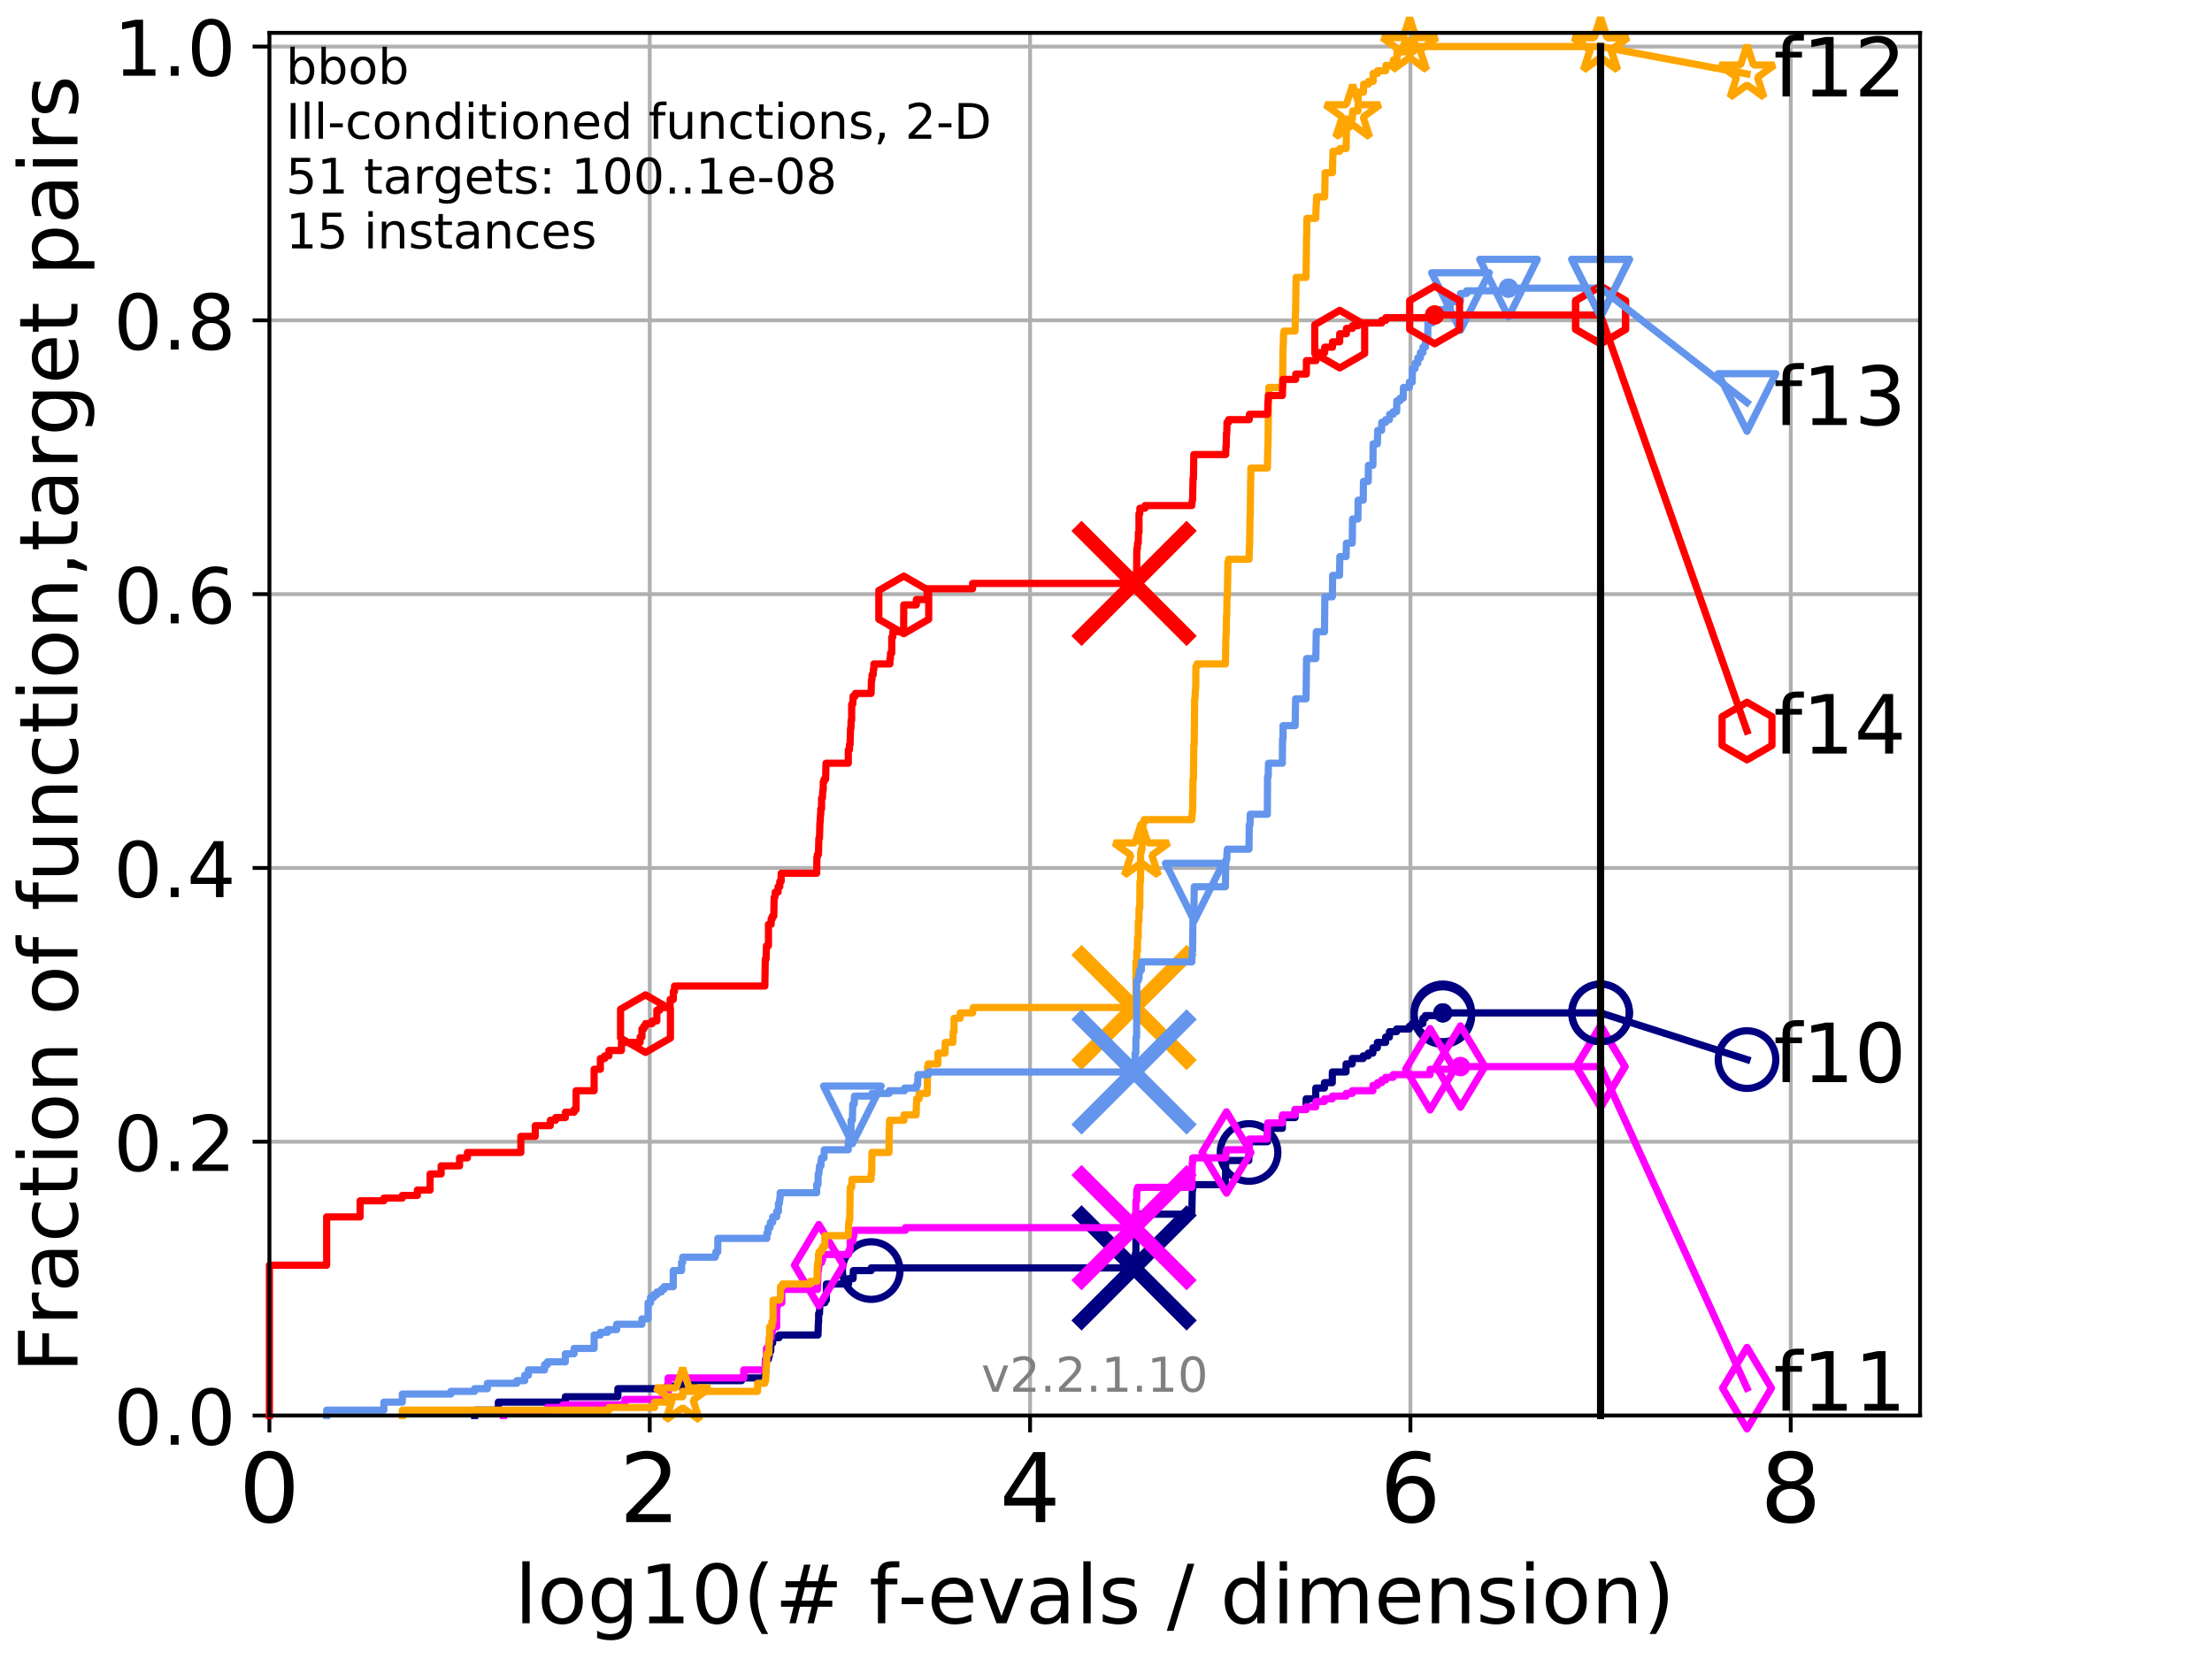 <?xml version="1.0" encoding="utf-8" standalone="no"?>
<!DOCTYPE svg PUBLIC "-//W3C//DTD SVG 1.1//EN"
  "http://www.w3.org/Graphics/SVG/1.1/DTD/svg11.dtd">
<!-- Created with matplotlib (http://matplotlib.org/) -->
<svg height="345.6pt" version="1.1" viewBox="0 0 460.8 345.6" width="460.8pt" xmlns="http://www.w3.org/2000/svg" xmlns:xlink="http://www.w3.org/1999/xlink">
 <defs>
  <style type="text/css">
*{stroke-linecap:butt;stroke-linejoin:round;}
  </style>
 </defs>
 <g id="figure_1">
  <g id="patch_1">
   <path d="M 0 345.6 
L 460.8 345.6 
L 460.8 0 
L 0 0 
z
" style="fill:#ffffff;"/>
  </g>
  <g id="axes_1">
   <g id="patch_2">
    <path d="M 56.12 294.88 
L 399.984 294.88 
L 399.984 6.845 
L 56.12 6.845 
z
" style="fill:#ffffff;"/>
   </g>
   <g id="matplotlib.axis_1">
    <g id="xtick_1">
     <g id="line2d_1">
      <path clip-path="url(#pc68cdd9948)" d="M 56.12 294.88 
L 56.12 6.845 
" style="fill:none;stroke:#b0b0b0;stroke-linecap:square;stroke-width:0.8;"/>
     </g>
     <g id="line2d_2">
      <defs>
       <path d="M 0 0 
L 0 3.5 
" id="mef71db5875" style="stroke:#000000;stroke-width:0.8;"/>
      </defs>
      <g>
       <use style="stroke:#000000;stroke-width:0.8;" x="56.12" xlink:href="#mef71db5875" y="294.88"/>
      </g>
     </g>
     <g id="text_1">
      <!-- 0 -->
      <defs>
       <path d="M 31.781 66.406 
Q 24.172 66.406 20.328 58.906 
Q 16.5 51.422 16.5 36.375 
Q 16.5 21.391 20.328 13.891 
Q 24.172 6.391 31.781 6.391 
Q 39.453 6.391 43.281 13.891 
Q 47.125 21.391 47.125 36.375 
Q 47.125 51.422 43.281 58.906 
Q 39.453 66.406 31.781 66.406 
z
M 31.781 74.219 
Q 44.047 74.219 50.516 64.516 
Q 56.984 54.828 56.984 36.375 
Q 56.984 17.969 50.516 8.266 
Q 44.047 -1.422 31.781 -1.422 
Q 19.531 -1.422 13.062 8.266 
Q 6.594 17.969 6.594 36.375 
Q 6.594 54.828 13.062 64.516 
Q 19.531 74.219 31.781 74.219 
z
" id="DejaVuSans-30"/>
      </defs>
      <g transform="translate(49.758 317.077)scale(0.2 -0.2)">
       <use xlink:href="#DejaVuSans-30"/>
      </g>
     </g>
    </g>
    <g id="xtick_2">
     <g id="line2d_3">
      <path clip-path="url(#pc68cdd9948)" d="M 135.351 294.88 
L 135.351 6.845 
" style="fill:none;stroke:#b0b0b0;stroke-linecap:square;stroke-width:0.8;"/>
     </g>
     <g id="line2d_4">
      <g>
       <use style="stroke:#000000;stroke-width:0.8;" x="135.351" xlink:href="#mef71db5875" y="294.88"/>
      </g>
     </g>
     <g id="text_2">
      <!-- 2 -->
      <defs>
       <path d="M 19.188 8.297 
L 53.609 8.297 
L 53.609 0 
L 7.328 0 
L 7.328 8.297 
Q 12.938 14.109 22.625 23.891 
Q 32.328 33.688 34.812 36.531 
Q 39.547 41.844 41.422 45.531 
Q 43.312 49.219 43.312 52.781 
Q 43.312 58.594 39.234 62.25 
Q 35.156 65.922 28.609 65.922 
Q 23.969 65.922 18.812 64.312 
Q 13.672 62.703 7.812 59.422 
L 7.812 69.391 
Q 13.766 71.781 18.938 73 
Q 24.125 74.219 28.422 74.219 
Q 39.75 74.219 46.484 68.547 
Q 53.219 62.891 53.219 53.422 
Q 53.219 48.922 51.531 44.891 
Q 49.859 40.875 45.406 35.406 
Q 44.188 33.984 37.641 27.219 
Q 31.109 20.453 19.188 8.297 
z
" id="DejaVuSans-32"/>
      </defs>
      <g transform="translate(128.989 317.077)scale(0.2 -0.2)">
       <use xlink:href="#DejaVuSans-32"/>
      </g>
     </g>
    </g>
    <g id="xtick_3">
     <g id="line2d_5">
      <path clip-path="url(#pc68cdd9948)" d="M 214.583 294.88 
L 214.583 6.845 
" style="fill:none;stroke:#b0b0b0;stroke-linecap:square;stroke-width:0.8;"/>
     </g>
     <g id="line2d_6">
      <g>
       <use style="stroke:#000000;stroke-width:0.8;" x="214.583" xlink:href="#mef71db5875" y="294.88"/>
      </g>
     </g>
     <g id="text_3">
      <!-- 4 -->
      <defs>
       <path d="M 37.797 64.312 
L 12.891 25.391 
L 37.797 25.391 
z
M 35.203 72.906 
L 47.609 72.906 
L 47.609 25.391 
L 58.016 25.391 
L 58.016 17.188 
L 47.609 17.188 
L 47.609 0 
L 37.797 0 
L 37.797 17.188 
L 4.891 17.188 
L 4.891 26.703 
z
" id="DejaVuSans-34"/>
      </defs>
      <g transform="translate(208.22 317.077)scale(0.2 -0.2)">
       <use xlink:href="#DejaVuSans-34"/>
      </g>
     </g>
    </g>
    <g id="xtick_4">
     <g id="line2d_7">
      <path clip-path="url(#pc68cdd9948)" d="M 293.814 294.88 
L 293.814 6.845 
" style="fill:none;stroke:#b0b0b0;stroke-linecap:square;stroke-width:0.8;"/>
     </g>
     <g id="line2d_8">
      <g>
       <use style="stroke:#000000;stroke-width:0.8;" x="293.814" xlink:href="#mef71db5875" y="294.88"/>
      </g>
     </g>
     <g id="text_4">
      <!-- 6 -->
      <defs>
       <path d="M 33.016 40.375 
Q 26.375 40.375 22.484 35.828 
Q 18.609 31.297 18.609 23.391 
Q 18.609 15.531 22.484 10.953 
Q 26.375 6.391 33.016 6.391 
Q 39.656 6.391 43.531 10.953 
Q 47.406 15.531 47.406 23.391 
Q 47.406 31.297 43.531 35.828 
Q 39.656 40.375 33.016 40.375 
z
M 52.594 71.297 
L 52.594 62.312 
Q 48.875 64.062 45.094 64.984 
Q 41.312 65.922 37.594 65.922 
Q 27.828 65.922 22.672 59.328 
Q 17.531 52.734 16.797 39.406 
Q 19.672 43.656 24.016 45.922 
Q 28.375 48.188 33.594 48.188 
Q 44.578 48.188 50.953 41.516 
Q 57.328 34.859 57.328 23.391 
Q 57.328 12.156 50.688 5.359 
Q 44.047 -1.422 33.016 -1.422 
Q 20.359 -1.422 13.672 8.266 
Q 6.984 17.969 6.984 36.375 
Q 6.984 53.656 15.188 63.938 
Q 23.391 74.219 37.203 74.219 
Q 40.922 74.219 44.703 73.484 
Q 48.484 72.75 52.594 71.297 
z
" id="DejaVuSans-36"/>
      </defs>
      <g transform="translate(287.452 317.077)scale(0.2 -0.2)">
       <use xlink:href="#DejaVuSans-36"/>
      </g>
     </g>
    </g>
    <g id="xtick_5">
     <g id="line2d_9">
      <path clip-path="url(#pc68cdd9948)" d="M 373.045 294.88 
L 373.045 6.845 
" style="fill:none;stroke:#b0b0b0;stroke-linecap:square;stroke-width:0.8;"/>
     </g>
     <g id="line2d_10">
      <g>
       <use style="stroke:#000000;stroke-width:0.8;" x="373.045" xlink:href="#mef71db5875" y="294.88"/>
      </g>
     </g>
     <g id="text_5">
      <!-- 8 -->
      <defs>
       <path d="M 31.781 34.625 
Q 24.75 34.625 20.719 30.859 
Q 16.703 27.094 16.703 20.516 
Q 16.703 13.922 20.719 10.156 
Q 24.75 6.391 31.781 6.391 
Q 38.812 6.391 42.859 10.172 
Q 46.922 13.969 46.922 20.516 
Q 46.922 27.094 42.891 30.859 
Q 38.875 34.625 31.781 34.625 
z
M 21.922 38.812 
Q 15.578 40.375 12.031 44.719 
Q 8.5 49.078 8.5 55.328 
Q 8.5 64.062 14.719 69.141 
Q 20.953 74.219 31.781 74.219 
Q 42.672 74.219 48.875 69.141 
Q 55.078 64.062 55.078 55.328 
Q 55.078 49.078 51.531 44.719 
Q 48 40.375 41.703 38.812 
Q 48.828 37.156 52.797 32.312 
Q 56.781 27.484 56.781 20.516 
Q 56.781 9.906 50.312 4.234 
Q 43.844 -1.422 31.781 -1.422 
Q 19.734 -1.422 13.25 4.234 
Q 6.781 9.906 6.781 20.516 
Q 6.781 27.484 10.781 32.312 
Q 14.797 37.156 21.922 38.812 
z
M 18.312 54.391 
Q 18.312 48.734 21.844 45.562 
Q 25.391 42.391 31.781 42.391 
Q 38.141 42.391 41.719 45.562 
Q 45.312 48.734 45.312 54.391 
Q 45.312 60.062 41.719 63.234 
Q 38.141 66.406 31.781 66.406 
Q 25.391 66.406 21.844 63.234 
Q 18.312 60.062 18.312 54.391 
z
" id="DejaVuSans-38"/>
      </defs>
      <g transform="translate(366.683 317.077)scale(0.2 -0.2)">
       <use xlink:href="#DejaVuSans-38"/>
      </g>
     </g>
    </g>
    <g id="text_6">
     <!-- log10(# f-evals / dimension) -->
     <defs>
      <path d="M 9.422 75.984 
L 18.406 75.984 
L 18.406 0 
L 9.422 0 
z
" id="DejaVuSans-6c"/>
      <path d="M 30.609 48.391 
Q 23.391 48.391 19.188 42.75 
Q 14.984 37.109 14.984 27.297 
Q 14.984 17.484 19.156 11.844 
Q 23.344 6.203 30.609 6.203 
Q 37.797 6.203 41.984 11.859 
Q 46.188 17.531 46.188 27.297 
Q 46.188 37.016 41.984 42.703 
Q 37.797 48.391 30.609 48.391 
z
M 30.609 56 
Q 42.328 56 49.016 48.375 
Q 55.719 40.766 55.719 27.297 
Q 55.719 13.875 49.016 6.219 
Q 42.328 -1.422 30.609 -1.422 
Q 18.844 -1.422 12.172 6.219 
Q 5.516 13.875 5.516 27.297 
Q 5.516 40.766 12.172 48.375 
Q 18.844 56 30.609 56 
z
" id="DejaVuSans-6f"/>
      <path d="M 45.406 27.984 
Q 45.406 37.75 41.375 43.109 
Q 37.359 48.484 30.078 48.484 
Q 22.859 48.484 18.828 43.109 
Q 14.797 37.75 14.797 27.984 
Q 14.797 18.266 18.828 12.891 
Q 22.859 7.516 30.078 7.516 
Q 37.359 7.516 41.375 12.891 
Q 45.406 18.266 45.406 27.984 
z
M 54.391 6.781 
Q 54.391 -7.172 48.188 -13.984 
Q 42 -20.797 29.203 -20.797 
Q 24.469 -20.797 20.266 -20.094 
Q 16.062 -19.391 12.109 -17.922 
L 12.109 -9.188 
Q 16.062 -11.328 19.922 -12.344 
Q 23.781 -13.375 27.781 -13.375 
Q 36.625 -13.375 41.016 -8.766 
Q 45.406 -4.156 45.406 5.172 
L 45.406 9.625 
Q 42.625 4.781 38.281 2.391 
Q 33.938 0 27.875 0 
Q 17.828 0 11.672 7.656 
Q 5.516 15.328 5.516 27.984 
Q 5.516 40.672 11.672 48.328 
Q 17.828 56 27.875 56 
Q 33.938 56 38.281 53.609 
Q 42.625 51.219 45.406 46.391 
L 45.406 54.688 
L 54.391 54.688 
z
" id="DejaVuSans-67"/>
      <path d="M 12.406 8.297 
L 28.516 8.297 
L 28.516 63.922 
L 10.984 60.406 
L 10.984 69.391 
L 28.422 72.906 
L 38.281 72.906 
L 38.281 8.297 
L 54.391 8.297 
L 54.391 0 
L 12.406 0 
z
" id="DejaVuSans-31"/>
      <path d="M 31 75.875 
Q 24.469 64.656 21.281 53.656 
Q 18.109 42.672 18.109 31.391 
Q 18.109 20.125 21.312 9.062 
Q 24.516 -2 31 -13.188 
L 23.188 -13.188 
Q 15.875 -1.703 12.234 9.375 
Q 8.594 20.453 8.594 31.391 
Q 8.594 42.281 12.203 53.312 
Q 15.828 64.359 23.188 75.875 
z
" id="DejaVuSans-28"/>
      <path d="M 51.125 44 
L 36.922 44 
L 32.812 27.688 
L 47.125 27.688 
z
M 43.797 71.781 
L 38.719 51.516 
L 52.984 51.516 
L 58.109 71.781 
L 65.922 71.781 
L 60.891 51.516 
L 76.125 51.516 
L 76.125 44 
L 58.984 44 
L 54.984 27.688 
L 70.516 27.688 
L 70.516 20.219 
L 53.078 20.219 
L 48 0 
L 40.188 0 
L 45.219 20.219 
L 30.906 20.219 
L 25.875 0 
L 18.016 0 
L 23.094 20.219 
L 7.719 20.219 
L 7.719 27.688 
L 24.906 27.688 
L 29 44 
L 13.281 44 
L 13.281 51.516 
L 30.906 51.516 
L 35.891 71.781 
z
" id="DejaVuSans-23"/>
      <path id="DejaVuSans-20"/>
      <path d="M 37.109 75.984 
L 37.109 68.5 
L 28.516 68.5 
Q 23.688 68.5 21.797 66.547 
Q 19.922 64.594 19.922 59.516 
L 19.922 54.688 
L 34.719 54.688 
L 34.719 47.703 
L 19.922 47.703 
L 19.922 0 
L 10.891 0 
L 10.891 47.703 
L 2.297 47.703 
L 2.297 54.688 
L 10.891 54.688 
L 10.891 58.5 
Q 10.891 67.625 15.141 71.797 
Q 19.391 75.984 28.609 75.984 
z
" id="DejaVuSans-66"/>
      <path d="M 4.891 31.391 
L 31.203 31.391 
L 31.203 23.391 
L 4.891 23.391 
z
" id="DejaVuSans-2d"/>
      <path d="M 56.203 29.594 
L 56.203 25.203 
L 14.891 25.203 
Q 15.484 15.922 20.484 11.062 
Q 25.484 6.203 34.422 6.203 
Q 39.594 6.203 44.453 7.469 
Q 49.312 8.734 54.109 11.281 
L 54.109 2.781 
Q 49.266 0.734 44.188 -0.344 
Q 39.109 -1.422 33.891 -1.422 
Q 20.797 -1.422 13.156 6.188 
Q 5.516 13.812 5.516 26.812 
Q 5.516 40.234 12.766 48.109 
Q 20.016 56 32.328 56 
Q 43.359 56 49.781 48.891 
Q 56.203 41.797 56.203 29.594 
z
M 47.219 32.234 
Q 47.125 39.594 43.094 43.984 
Q 39.062 48.391 32.422 48.391 
Q 24.906 48.391 20.391 44.141 
Q 15.875 39.891 15.188 32.172 
z
" id="DejaVuSans-65"/>
      <path d="M 2.984 54.688 
L 12.5 54.688 
L 29.594 8.797 
L 46.688 54.688 
L 56.203 54.688 
L 35.688 0 
L 23.484 0 
z
" id="DejaVuSans-76"/>
      <path d="M 34.281 27.484 
Q 23.391 27.484 19.188 25 
Q 14.984 22.516 14.984 16.5 
Q 14.984 11.719 18.141 8.906 
Q 21.297 6.109 26.703 6.109 
Q 34.188 6.109 38.703 11.406 
Q 43.219 16.703 43.219 25.484 
L 43.219 27.484 
z
M 52.203 31.203 
L 52.203 0 
L 43.219 0 
L 43.219 8.297 
Q 40.141 3.328 35.547 0.953 
Q 30.953 -1.422 24.312 -1.422 
Q 15.922 -1.422 10.953 3.297 
Q 6 8.016 6 15.922 
Q 6 25.141 12.172 29.828 
Q 18.359 34.516 30.609 34.516 
L 43.219 34.516 
L 43.219 35.406 
Q 43.219 41.609 39.141 45 
Q 35.062 48.391 27.688 48.391 
Q 23 48.391 18.547 47.266 
Q 14.109 46.141 10.016 43.891 
L 10.016 52.203 
Q 14.938 54.109 19.578 55.047 
Q 24.219 56 28.609 56 
Q 40.484 56 46.344 49.844 
Q 52.203 43.703 52.203 31.203 
z
" id="DejaVuSans-61"/>
      <path d="M 44.281 53.078 
L 44.281 44.578 
Q 40.484 46.531 36.375 47.5 
Q 32.281 48.484 27.875 48.484 
Q 21.188 48.484 17.844 46.438 
Q 14.5 44.391 14.5 40.281 
Q 14.5 37.156 16.891 35.375 
Q 19.281 33.594 26.516 31.984 
L 29.594 31.297 
Q 39.156 29.25 43.188 25.516 
Q 47.219 21.781 47.219 15.094 
Q 47.219 7.469 41.188 3.016 
Q 35.156 -1.422 24.609 -1.422 
Q 20.219 -1.422 15.453 -0.562 
Q 10.688 0.297 5.422 2 
L 5.422 11.281 
Q 10.406 8.688 15.234 7.391 
Q 20.062 6.109 24.812 6.109 
Q 31.156 6.109 34.562 8.281 
Q 37.984 10.453 37.984 14.406 
Q 37.984 18.062 35.516 20.016 
Q 33.062 21.969 24.703 23.781 
L 21.578 24.516 
Q 13.234 26.266 9.516 29.906 
Q 5.812 33.547 5.812 39.891 
Q 5.812 47.609 11.281 51.797 
Q 16.75 56 26.812 56 
Q 31.781 56 36.172 55.266 
Q 40.578 54.547 44.281 53.078 
z
" id="DejaVuSans-73"/>
      <path d="M 25.391 72.906 
L 33.688 72.906 
L 8.297 -9.281 
L 0 -9.281 
z
" id="DejaVuSans-2f"/>
      <path d="M 45.406 46.391 
L 45.406 75.984 
L 54.391 75.984 
L 54.391 0 
L 45.406 0 
L 45.406 8.203 
Q 42.578 3.328 38.25 0.953 
Q 33.938 -1.422 27.875 -1.422 
Q 17.969 -1.422 11.734 6.484 
Q 5.516 14.406 5.516 27.297 
Q 5.516 40.188 11.734 48.094 
Q 17.969 56 27.875 56 
Q 33.938 56 38.25 53.625 
Q 42.578 51.266 45.406 46.391 
z
M 14.797 27.297 
Q 14.797 17.391 18.875 11.75 
Q 22.953 6.109 30.078 6.109 
Q 37.203 6.109 41.297 11.75 
Q 45.406 17.391 45.406 27.297 
Q 45.406 37.203 41.297 42.844 
Q 37.203 48.484 30.078 48.484 
Q 22.953 48.484 18.875 42.844 
Q 14.797 37.203 14.797 27.297 
z
" id="DejaVuSans-64"/>
      <path d="M 9.422 54.688 
L 18.406 54.688 
L 18.406 0 
L 9.422 0 
z
M 9.422 75.984 
L 18.406 75.984 
L 18.406 64.594 
L 9.422 64.594 
z
" id="DejaVuSans-69"/>
      <path d="M 52 44.188 
Q 55.375 50.25 60.062 53.125 
Q 64.75 56 71.094 56 
Q 79.641 56 84.281 50.016 
Q 88.922 44.047 88.922 33.016 
L 88.922 0 
L 79.891 0 
L 79.891 32.719 
Q 79.891 40.578 77.094 44.375 
Q 74.312 48.188 68.609 48.188 
Q 61.625 48.188 57.562 43.547 
Q 53.516 38.922 53.516 30.906 
L 53.516 0 
L 44.484 0 
L 44.484 32.719 
Q 44.484 40.625 41.703 44.406 
Q 38.922 48.188 33.109 48.188 
Q 26.219 48.188 22.156 43.531 
Q 18.109 38.875 18.109 30.906 
L 18.109 0 
L 9.078 0 
L 9.078 54.688 
L 18.109 54.688 
L 18.109 46.188 
Q 21.188 51.219 25.484 53.609 
Q 29.781 56 35.688 56 
Q 41.656 56 45.828 52.969 
Q 50 49.953 52 44.188 
z
" id="DejaVuSans-6d"/>
      <path d="M 54.891 33.016 
L 54.891 0 
L 45.906 0 
L 45.906 32.719 
Q 45.906 40.484 42.875 44.328 
Q 39.844 48.188 33.797 48.188 
Q 26.516 48.188 22.312 43.547 
Q 18.109 38.922 18.109 30.906 
L 18.109 0 
L 9.078 0 
L 9.078 54.688 
L 18.109 54.688 
L 18.109 46.188 
Q 21.344 51.125 25.703 53.562 
Q 30.078 56 35.797 56 
Q 45.219 56 50.047 50.172 
Q 54.891 44.344 54.891 33.016 
z
" id="DejaVuSans-6e"/>
      <path d="M 8.016 75.875 
L 15.828 75.875 
Q 23.141 64.359 26.781 53.312 
Q 30.422 42.281 30.422 31.391 
Q 30.422 20.453 26.781 9.375 
Q 23.141 -1.703 15.828 -13.188 
L 8.016 -13.188 
Q 14.5 -2 17.703 9.062 
Q 20.906 20.125 20.906 31.391 
Q 20.906 42.672 17.703 53.656 
Q 14.5 64.656 8.016 75.875 
z
" id="DejaVuSans-29"/>
     </defs>
     <g transform="translate(107.211 338.154)scale(0.17 -0.17)">
      <use xlink:href="#DejaVuSans-6c"/>
      <use x="27.783" xlink:href="#DejaVuSans-6f"/>
      <use x="88.965" xlink:href="#DejaVuSans-67"/>
      <use x="152.441" xlink:href="#DejaVuSans-31"/>
      <use x="216.064" xlink:href="#DejaVuSans-30"/>
      <use x="279.688" xlink:href="#DejaVuSans-28"/>
      <use x="318.701" xlink:href="#DejaVuSans-23"/>
      <use x="402.49" xlink:href="#DejaVuSans-20"/>
      <use x="434.277" xlink:href="#DejaVuSans-66"/>
      <use x="469.404" xlink:href="#DejaVuSans-2d"/>
      <use x="505.488" xlink:href="#DejaVuSans-65"/>
      <use x="567.012" xlink:href="#DejaVuSans-76"/>
      <use x="626.191" xlink:href="#DejaVuSans-61"/>
      <use x="687.471" xlink:href="#DejaVuSans-6c"/>
      <use x="715.254" xlink:href="#DejaVuSans-73"/>
      <use x="767.354" xlink:href="#DejaVuSans-20"/>
      <use x="799.141" xlink:href="#DejaVuSans-2f"/>
      <use x="832.832" xlink:href="#DejaVuSans-20"/>
      <use x="864.619" xlink:href="#DejaVuSans-64"/>
      <use x="928.096" xlink:href="#DejaVuSans-69"/>
      <use x="955.879" xlink:href="#DejaVuSans-6d"/>
      <use x="1053.291" xlink:href="#DejaVuSans-65"/>
      <use x="1114.814" xlink:href="#DejaVuSans-6e"/>
      <use x="1178.193" xlink:href="#DejaVuSans-73"/>
      <use x="1230.293" xlink:href="#DejaVuSans-69"/>
      <use x="1258.076" xlink:href="#DejaVuSans-6f"/>
      <use x="1319.258" xlink:href="#DejaVuSans-6e"/>
      <use x="1382.637" xlink:href="#DejaVuSans-29"/>
     </g>
    </g>
   </g>
   <g id="matplotlib.axis_2">
    <g id="ytick_1">
     <g id="line2d_11">
      <path clip-path="url(#pc68cdd9948)" d="M 56.12 294.88 
L 399.984 294.88 
" style="fill:none;stroke:#b0b0b0;stroke-linecap:square;stroke-width:0.8;"/>
     </g>
     <g id="line2d_12">
      <defs>
       <path d="M 0 0 
L -3.5 0 
" id="m6bc36a7331" style="stroke:#000000;stroke-width:0.8;"/>
      </defs>
      <g>
       <use style="stroke:#000000;stroke-width:0.8;" x="56.12" xlink:href="#m6bc36a7331" y="294.88"/>
      </g>
     </g>
     <g id="text_7">
      <!-- 0.0 -->
      <defs>
       <path d="M 10.688 12.406 
L 21 12.406 
L 21 0 
L 10.688 0 
z
" id="DejaVuSans-2e"/>
      </defs>
      <g transform="translate(23.675 300.959)scale(0.16 -0.16)">
       <use xlink:href="#DejaVuSans-30"/>
       <use x="63.623" xlink:href="#DejaVuSans-2e"/>
       <use x="95.41" xlink:href="#DejaVuSans-30"/>
      </g>
     </g>
    </g>
    <g id="ytick_2">
     <g id="line2d_13">
      <path clip-path="url(#pc68cdd9948)" d="M 56.12 237.843 
L 399.984 237.843 
" style="fill:none;stroke:#b0b0b0;stroke-linecap:square;stroke-width:0.8;"/>
     </g>
     <g id="line2d_14">
      <g>
       <use style="stroke:#000000;stroke-width:0.8;" x="56.12" xlink:href="#m6bc36a7331" y="237.843"/>
      </g>
     </g>
     <g id="text_8">
      <!-- 0.2 -->
      <g transform="translate(23.675 243.922)scale(0.16 -0.16)">
       <use xlink:href="#DejaVuSans-30"/>
       <use x="63.623" xlink:href="#DejaVuSans-2e"/>
       <use x="95.41" xlink:href="#DejaVuSans-32"/>
      </g>
     </g>
    </g>
    <g id="ytick_3">
     <g id="line2d_15">
      <path clip-path="url(#pc68cdd9948)" d="M 56.12 180.807 
L 399.984 180.807 
" style="fill:none;stroke:#b0b0b0;stroke-linecap:square;stroke-width:0.8;"/>
     </g>
     <g id="line2d_16">
      <g>
       <use style="stroke:#000000;stroke-width:0.8;" x="56.12" xlink:href="#m6bc36a7331" y="180.807"/>
      </g>
     </g>
     <g id="text_9">
      <!-- 0.4 -->
      <g transform="translate(23.675 186.886)scale(0.16 -0.16)">
       <use xlink:href="#DejaVuSans-30"/>
       <use x="63.623" xlink:href="#DejaVuSans-2e"/>
       <use x="95.41" xlink:href="#DejaVuSans-34"/>
      </g>
     </g>
    </g>
    <g id="ytick_4">
     <g id="line2d_17">
      <path clip-path="url(#pc68cdd9948)" d="M 56.12 123.77 
L 399.984 123.77 
" style="fill:none;stroke:#b0b0b0;stroke-linecap:square;stroke-width:0.8;"/>
     </g>
     <g id="line2d_18">
      <g>
       <use style="stroke:#000000;stroke-width:0.8;" x="56.12" xlink:href="#m6bc36a7331" y="123.77"/>
      </g>
     </g>
     <g id="text_10">
      <!-- 0.6 -->
      <g transform="translate(23.675 129.849)scale(0.16 -0.16)">
       <use xlink:href="#DejaVuSans-30"/>
       <use x="63.623" xlink:href="#DejaVuSans-2e"/>
       <use x="95.41" xlink:href="#DejaVuSans-36"/>
      </g>
     </g>
    </g>
    <g id="ytick_5">
     <g id="line2d_19">
      <path clip-path="url(#pc68cdd9948)" d="M 56.12 66.734 
L 399.984 66.734 
" style="fill:none;stroke:#b0b0b0;stroke-linecap:square;stroke-width:0.8;"/>
     </g>
     <g id="line2d_20">
      <g>
       <use style="stroke:#000000;stroke-width:0.8;" x="56.12" xlink:href="#m6bc36a7331" y="66.734"/>
      </g>
     </g>
     <g id="text_11">
      <!-- 0.8 -->
      <g transform="translate(23.675 72.812)scale(0.16 -0.16)">
       <use xlink:href="#DejaVuSans-30"/>
       <use x="63.623" xlink:href="#DejaVuSans-2e"/>
       <use x="95.41" xlink:href="#DejaVuSans-38"/>
      </g>
     </g>
    </g>
    <g id="ytick_6">
     <g id="line2d_21">
      <path clip-path="url(#pc68cdd9948)" d="M 56.12 9.697 
L 399.984 9.697 
" style="fill:none;stroke:#b0b0b0;stroke-linecap:square;stroke-width:0.8;"/>
     </g>
     <g id="line2d_22">
      <g>
       <use style="stroke:#000000;stroke-width:0.8;" x="56.12" xlink:href="#m6bc36a7331" y="9.697"/>
      </g>
     </g>
     <g id="text_12">
      <!-- 1.0 -->
      <g transform="translate(23.675 15.776)scale(0.16 -0.16)">
       <use xlink:href="#DejaVuSans-31"/>
       <use x="63.623" xlink:href="#DejaVuSans-2e"/>
       <use x="95.41" xlink:href="#DejaVuSans-30"/>
      </g>
     </g>
    </g>
    <g id="text_13">
     <!-- Fraction of function,target pairs -->
     <defs>
      <path d="M 9.812 72.906 
L 51.703 72.906 
L 51.703 64.594 
L 19.672 64.594 
L 19.672 43.109 
L 48.578 43.109 
L 48.578 34.812 
L 19.672 34.812 
L 19.672 0 
L 9.812 0 
z
" id="DejaVuSans-46"/>
      <path d="M 41.109 46.297 
Q 39.594 47.172 37.812 47.578 
Q 36.031 48 33.891 48 
Q 26.266 48 22.188 43.047 
Q 18.109 38.094 18.109 28.812 
L 18.109 0 
L 9.078 0 
L 9.078 54.688 
L 18.109 54.688 
L 18.109 46.188 
Q 20.953 51.172 25.484 53.578 
Q 30.031 56 36.531 56 
Q 37.453 56 38.578 55.875 
Q 39.703 55.766 41.062 55.516 
z
" id="DejaVuSans-72"/>
      <path d="M 48.781 52.594 
L 48.781 44.188 
Q 44.969 46.297 41.141 47.344 
Q 37.312 48.391 33.406 48.391 
Q 24.656 48.391 19.812 42.844 
Q 14.984 37.312 14.984 27.297 
Q 14.984 17.281 19.812 11.734 
Q 24.656 6.203 33.406 6.203 
Q 37.312 6.203 41.141 7.25 
Q 44.969 8.297 48.781 10.406 
L 48.781 2.094 
Q 45.016 0.344 40.984 -0.531 
Q 36.969 -1.422 32.422 -1.422 
Q 20.062 -1.422 12.781 6.344 
Q 5.516 14.109 5.516 27.297 
Q 5.516 40.672 12.859 48.328 
Q 20.219 56 33.016 56 
Q 37.156 56 41.109 55.141 
Q 45.062 54.297 48.781 52.594 
z
" id="DejaVuSans-63"/>
      <path d="M 18.312 70.219 
L 18.312 54.688 
L 36.812 54.688 
L 36.812 47.703 
L 18.312 47.703 
L 18.312 18.016 
Q 18.312 11.328 20.141 9.422 
Q 21.969 7.516 27.594 7.516 
L 36.812 7.516 
L 36.812 0 
L 27.594 0 
Q 17.188 0 13.234 3.875 
Q 9.281 7.766 9.281 18.016 
L 9.281 47.703 
L 2.688 47.703 
L 2.688 54.688 
L 9.281 54.688 
L 9.281 70.219 
z
" id="DejaVuSans-74"/>
      <path d="M 8.5 21.578 
L 8.5 54.688 
L 17.484 54.688 
L 17.484 21.922 
Q 17.484 14.156 20.5 10.266 
Q 23.531 6.391 29.594 6.391 
Q 36.859 6.391 41.078 11.031 
Q 45.312 15.672 45.312 23.688 
L 45.312 54.688 
L 54.297 54.688 
L 54.297 0 
L 45.312 0 
L 45.312 8.406 
Q 42.047 3.422 37.719 1 
Q 33.406 -1.422 27.688 -1.422 
Q 18.266 -1.422 13.375 4.438 
Q 8.5 10.297 8.5 21.578 
z
M 31.109 56 
z
" id="DejaVuSans-75"/>
      <path d="M 11.719 12.406 
L 22.016 12.406 
L 22.016 4 
L 14.016 -11.625 
L 7.719 -11.625 
L 11.719 4 
z
" id="DejaVuSans-2c"/>
      <path d="M 18.109 8.203 
L 18.109 -20.797 
L 9.078 -20.797 
L 9.078 54.688 
L 18.109 54.688 
L 18.109 46.391 
Q 20.953 51.266 25.266 53.625 
Q 29.594 56 35.594 56 
Q 45.562 56 51.781 48.094 
Q 58.016 40.188 58.016 27.297 
Q 58.016 14.406 51.781 6.484 
Q 45.562 -1.422 35.594 -1.422 
Q 29.594 -1.422 25.266 0.953 
Q 20.953 3.328 18.109 8.203 
z
M 48.688 27.297 
Q 48.688 37.203 44.609 42.844 
Q 40.531 48.484 33.406 48.484 
Q 26.266 48.484 22.188 42.844 
Q 18.109 37.203 18.109 27.297 
Q 18.109 17.391 22.188 11.75 
Q 26.266 6.109 33.406 6.109 
Q 40.531 6.109 44.609 11.75 
Q 48.688 17.391 48.688 27.297 
z
" id="DejaVuSans-70"/>
     </defs>
     <g transform="translate(16.14 286.002)rotate(-90)scale(0.17 -0.17)">
      <use xlink:href="#DejaVuSans-46"/>
      <use x="57.41" xlink:href="#DejaVuSans-72"/>
      <use x="98.523" xlink:href="#DejaVuSans-61"/>
      <use x="159.803" xlink:href="#DejaVuSans-63"/>
      <use x="214.783" xlink:href="#DejaVuSans-74"/>
      <use x="253.992" xlink:href="#DejaVuSans-69"/>
      <use x="281.775" xlink:href="#DejaVuSans-6f"/>
      <use x="342.957" xlink:href="#DejaVuSans-6e"/>
      <use x="406.336" xlink:href="#DejaVuSans-20"/>
      <use x="438.123" xlink:href="#DejaVuSans-6f"/>
      <use x="499.305" xlink:href="#DejaVuSans-66"/>
      <use x="534.51" xlink:href="#DejaVuSans-20"/>
      <use x="566.297" xlink:href="#DejaVuSans-66"/>
      <use x="601.502" xlink:href="#DejaVuSans-75"/>
      <use x="664.881" xlink:href="#DejaVuSans-6e"/>
      <use x="728.26" xlink:href="#DejaVuSans-63"/>
      <use x="783.24" xlink:href="#DejaVuSans-74"/>
      <use x="822.449" xlink:href="#DejaVuSans-69"/>
      <use x="850.232" xlink:href="#DejaVuSans-6f"/>
      <use x="911.414" xlink:href="#DejaVuSans-6e"/>
      <use x="974.793" xlink:href="#DejaVuSans-2c"/>
      <use x="1006.58" xlink:href="#DejaVuSans-74"/>
      <use x="1045.789" xlink:href="#DejaVuSans-61"/>
      <use x="1107.068" xlink:href="#DejaVuSans-72"/>
      <use x="1148.166" xlink:href="#DejaVuSans-67"/>
      <use x="1211.643" xlink:href="#DejaVuSans-65"/>
      <use x="1273.166" xlink:href="#DejaVuSans-74"/>
      <use x="1312.375" xlink:href="#DejaVuSans-20"/>
      <use x="1344.162" xlink:href="#DejaVuSans-70"/>
      <use x="1407.639" xlink:href="#DejaVuSans-61"/>
      <use x="1468.918" xlink:href="#DejaVuSans-69"/>
      <use x="1496.701" xlink:href="#DejaVuSans-72"/>
      <use x="1537.814" xlink:href="#DejaVuSans-73"/>
     </g>
    </g>
   </g>
   <g id="line2d_23">
    <defs>
     <path d="M 0 1.5 
C 0.398 1.5 0.779 1.342 1.061 1.061 
C 1.342 0.779 1.5 0.398 1.5 0 
C 1.5 -0.398 1.342 -0.779 1.061 -1.061 
C 0.779 -1.342 0.398 -1.5 0 -1.5 
C -0.398 -1.5 -0.779 -1.342 -1.061 -1.061 
C -1.342 -0.779 -1.5 -0.398 -1.5 0 
C -1.5 0.398 -1.342 0.779 -1.061 1.061 
C -0.779 1.342 -0.398 1.5 0 1.5 
z
" id="m6e672c9d47" style="stroke:#000080;"/>
    </defs>
    <g>
     <use style="fill:#000080;stroke:#000080;" x="300.563" xlink:href="#m6e672c9d47" y="211.003"/>
     <use style="fill:#000080;stroke:#000080;" x="300.563" xlink:href="#m6e672c9d47" y="211.003"/>
    </g>
   </g>
   <g id="line2d_24">
    <path d="M 98.872 294.88 
L 98.872 293.762 
L 103.822 293.762 
L 103.822 292.084 
L 117.774 292.084 
L 117.774 290.966 
L 128.716 290.966 
L 128.716 289.288 
L 138.913 289.288 
L 138.913 288.729 
L 142.327 288.729 
L 142.327 288.17 
L 144.582 288.17 
L 144.582 287.611 
L 154.481 287.611 
L 154.481 287.051 
L 159.331 287.051 
L 159.331 285.933 
L 159.501 285.933 
L 159.501 283.137 
L 160.083 283.137 
L 160.083 282.578 
L 160.245 282.578 
L 160.326 281.46 
L 160.566 281.46 
L 160.566 279.782 
L 160.959 279.782 
L 160.959 278.664 
L 162.303 278.664 
L 162.303 278.105 
L 170.403 278.105 
L 170.493 275.309 
L 170.537 275.309 
L 170.537 273.631 
L 170.714 273.631 
L 170.802 271.394 
L 171.823 271.394 
L 171.823 270.835 
L 172.151 270.835 
L 172.151 267.48 
L 176.778 267.48 
L 176.778 266.362 
L 177.712 266.362 
L 177.771 264.684 
L 181.49 264.684 
L 181.49 264.125 
L 236.28 264.125 
L 236.33 263.007 
L 236.444 263.007 
L 236.462 261.329 
L 236.619 261.329 
L 236.658 256.856 
L 236.781 256.856 
L 236.812 252.941 
L 248.271 252.941 
L 248.379 247.909 
L 248.456 247.909 
L 248.525 246.79 
L 255.286 246.79 
L 255.339 241.758 
L 260.147 241.758 
L 260.241 237.843 
L 264.016 237.843 
L 264.079 235.048 
L 267.142 235.048 
L 267.143 232.811 
L 269.783 232.811 
L 269.783 231.133 
L 272.073 231.133 
L 272.095 228.896 
L 274.094 228.896 
L 274.096 226.66 
L 275.904 226.66 
L 275.904 225.541 
L 277.537 225.541 
L 277.554 223.305 
L 280.408 223.305 
L 280.408 221.627 
L 281.681 221.627 
L 281.692 220.509 
L 283.975 220.509 
L 283.975 219.95 
L 285.015 219.95 
L 285.015 219.39 
L 285.998 219.39 
L 285.998 218.272 
L 286.927 218.272 
L 286.927 217.154 
L 288.654 217.154 
L 288.654 216.035 
L 289.446 216.035 
L 289.446 214.917 
L 290.948 214.917 
L 290.948 214.358 
L 293.591 214.358 
L 293.591 213.799 
L 294.195 213.799 
L 294.195 213.239 
L 296.416 213.239 
L 296.416 212.121 
L 296.929 212.121 
L 296.929 211.562 
L 300.563 211.562 
L 300.563 211.003 
L 333.43 211.003 
L 333.43 211.003 
" style="fill:none;stroke:#000080;stroke-linecap:square;stroke-width:1.5;"/>
   </g>
   <g id="line2d_25">
    <defs>
     <path d="M 0 6 
C 1.591 6 3.117 5.368 4.243 4.243 
C 5.368 3.117 6 1.591 6 0 
C 6 -1.591 5.368 -3.117 4.243 -4.243 
C 3.117 -5.368 1.591 -6 0 -6 
C -1.591 -6 -3.117 -5.368 -4.243 -4.243 
C -5.368 -3.117 -6 -1.591 -6 0 
C -6 1.591 -5.368 3.117 -4.243 4.243 
C -3.117 5.368 -1.591 6 0 6 
z
" id="m83cc733853" style="stroke:#000080;stroke-width:1.5;"/>
    </defs>
    <g>
     <use style="fill-opacity:0;stroke:#000080;stroke-width:1.5;" x="181.49" xlink:href="#m83cc733853" y="264.684"/>
     <use style="fill-opacity:0;stroke:#000080;stroke-width:1.5;" x="260.197" xlink:href="#m83cc733853" y="240.08"/>
     <use style="fill-opacity:0;stroke:#000080;stroke-width:1.5;" x="300.563" xlink:href="#m83cc733853" y="211.562"/>
     <use style="fill-opacity:0;stroke:#000080;stroke-width:1.5;" x="300.563" xlink:href="#m83cc733853" y="211.003"/>
     <use style="fill-opacity:0;stroke:#000080;stroke-width:1.5;" x="333.43" xlink:href="#m83cc733853" y="211.003"/>
    </g>
   </g>
   <g id="line2d_26">
    <path style="fill:none;stroke:#000080;stroke-linecap:square;stroke-width:1.5;"/>
    <g/>
   </g>
   <g id="line2d_27">
    <path clip-path="url(#pc68cdd9948)" d="M 236.247 264.125 
" style="fill:none;stroke:#000080;stroke-linecap:square;stroke-width:1.5;"/>
    <defs>
     <path d="M -12 12 
L 12 -12 
M -12 -12 
L 12 12 
" id="m9ff922d07e" style="stroke:#000080;stroke-width:3;"/>
    </defs>
    <g clip-path="url(#pc68cdd9948)">
     <use style="fill:#000080;stroke:#000080;stroke-width:3;" x="236.247" xlink:href="#m9ff922d07e" y="264.125"/>
    </g>
   </g>
   <g id="line2d_28">
    <defs>
     <path d="M 0 1.5 
C 0.398 1.5 0.779 1.342 1.061 1.061 
C 1.342 0.779 1.5 0.398 1.5 0 
C 1.5 -0.398 1.342 -0.779 1.061 -1.061 
C 0.779 -1.342 0.398 -1.5 0 -1.5 
C -0.398 -1.5 -0.779 -1.342 -1.061 -1.061 
C -1.342 -0.779 -1.5 -0.398 -1.5 0 
C -1.5 0.398 -1.342 0.779 -1.061 1.061 
C -0.779 1.342 -0.398 1.5 0 1.5 
z
" id="m55acec451e" style="stroke:#ff00ff;"/>
    </defs>
    <g>
     <use style="fill:#ff00ff;stroke:#ff00ff;" x="304.238" xlink:href="#m55acec451e" y="222.186"/>
     <use style="fill:#ff00ff;stroke:#ff00ff;" x="304.238" xlink:href="#m55acec451e" y="222.186"/>
    </g>
   </g>
   <g id="line2d_29">
    <path d="M 104.865 294.88 
L 104.865 294.321 
L 114.054 294.321 
L 114.054 293.202 
L 117.289 293.202 
L 117.289 292.643 
L 130.171 292.643 
L 130.171 291.525 
L 139.19 291.525 
L 139.19 287.051 
L 154.928 287.051 
L 154.928 285.374 
L 159.416 285.374 
L 159.416 283.696 
L 159.669 283.696 
L 159.669 280.9 
L 160.083 280.9 
L 160.164 279.782 
L 160.326 279.782 
L 160.326 278.664 
L 160.646 278.664 
L 160.646 277.545 
L 160.881 277.545 
L 160.881 276.427 
L 161.793 276.427 
L 161.793 271.954 
L 162.086 271.954 
L 162.086 271.394 
L 162.869 271.394 
L 162.869 268.598 
L 170.313 268.598 
L 170.403 264.684 
L 170.493 264.684 
L 170.582 263.566 
L 170.626 263.566 
L 170.626 263.007 
L 171.149 263.007 
L 171.149 262.447 
L 171.363 262.447 
L 171.363 261.329 
L 176.747 261.329 
L 176.747 260.77 
L 176.963 260.77 
L 176.963 260.211 
L 177.115 260.211 
L 177.115 258.533 
L 177.712 258.533 
L 177.742 257.415 
L 177.887 257.415 
L 177.887 256.296 
L 188.618 256.296 
L 188.618 255.737 
L 236.454 255.737 
L 236.472 252.941 
L 236.617 252.941 
L 236.637 250.145 
L 236.791 250.145 
L 236.811 247.909 
L 236.988 247.909 
L 236.988 247.35 
L 248.271 247.35 
L 248.369 242.317 
L 248.447 242.317 
L 248.447 241.199 
L 255.328 241.199 
L 255.399 240.08 
L 255.504 240.08 
L 255.504 239.521 
L 260.235 239.521 
L 260.24 237.284 
L 263.977 237.284 
L 264.088 233.929 
L 267.111 233.929 
L 267.166 232.252 
L 269.805 232.252 
L 269.808 231.133 
L 272.091 231.133 
L 272.091 230.574 
L 274.11 230.574 
L 274.133 229.456 
L 275.917 229.456 
L 275.917 228.896 
L 277.552 228.896 
L 277.552 228.337 
L 280.419 228.337 
L 280.419 227.778 
L 281.691 227.778 
L 281.691 227.219 
L 286.006 227.219 
L 286.006 226.101 
L 286.962 226.101 
L 286.962 225.541 
L 287.842 225.541 
L 287.842 224.982 
L 288.653 224.982 
L 288.653 224.423 
L 290.216 224.423 
L 290.216 223.864 
L 297.916 223.864 
L 297.916 222.745 
L 304.238 222.745 
L 304.238 222.186 
L 333.43 222.186 
L 333.43 222.186 
" style="fill:none;stroke:#ff00ff;stroke-linecap:square;stroke-width:1.5;"/>
   </g>
   <g id="line2d_30">
    <defs>
     <path d="M -0 8.485 
L 5.091 0 
L 0 -8.485 
L -5.091 -0 
z
" id="mf329372c3a" style="stroke:#ff00ff;stroke-linejoin:miter;stroke-width:1.5;"/>
    </defs>
    <g>
     <use style="fill-opacity:0;stroke:#ff00ff;stroke-linejoin:miter;stroke-width:1.5;" x="170.582" xlink:href="#mf329372c3a" y="263.566"/>
     <use style="fill-opacity:0;stroke:#ff00ff;stroke-linejoin:miter;stroke-width:1.5;" x="255.504" xlink:href="#mf329372c3a" y="240.08"/>
     <use style="fill-opacity:0;stroke:#ff00ff;stroke-linejoin:miter;stroke-width:1.5;" x="297.916" xlink:href="#mf329372c3a" y="222.745"/>
     <use style="fill-opacity:0;stroke:#ff00ff;stroke-linejoin:miter;stroke-width:1.5;" x="304.238" xlink:href="#mf329372c3a" y="222.186"/>
     <use style="fill-opacity:0;stroke:#ff00ff;stroke-linejoin:miter;stroke-width:1.5;" x="333.43" xlink:href="#mf329372c3a" y="222.186"/>
    </g>
   </g>
   <g id="line2d_31">
    <path style="fill:none;stroke:#ff00ff;stroke-linecap:square;stroke-width:1.5;"/>
    <g/>
   </g>
   <g id="line2d_32">
    <path clip-path="url(#pc68cdd9948)" d="M 236.247 255.737 
" style="fill:none;stroke:#ff00ff;stroke-linecap:square;stroke-width:1.5;"/>
    <defs>
     <path d="M -12 12 
L 12 -12 
M -12 -12 
L 12 12 
" id="me0f8592603" style="stroke:#ff00ff;stroke-width:3;"/>
    </defs>
    <g clip-path="url(#pc68cdd9948)">
     <use style="fill:#ff00ff;stroke:#ff00ff;stroke-width:3;" x="236.247" xlink:href="#me0f8592603" y="255.737"/>
    </g>
   </g>
   <g id="line2d_33">
    <defs>
     <path d="M 0 1.5 
C 0.398 1.5 0.779 1.342 1.061 1.061 
C 1.342 0.779 1.5 0.398 1.5 0 
C 1.5 -0.398 1.342 -0.779 1.061 -1.061 
C 0.779 -1.342 0.398 -1.5 0 -1.5 
C -0.398 -1.5 -0.779 -1.342 -1.061 -1.061 
C -1.342 -0.779 -1.5 -0.398 -1.5 0 
C -1.5 0.398 -1.342 0.779 -1.061 1.061 
C -0.779 1.342 -0.398 1.5 0 1.5 
z
" id="m8782639f77" style="stroke:#ffa500;"/>
    </defs>
    <g>
     <use style="fill:#ffa500;stroke:#ffa500;" x="293.646" xlink:href="#m8782639f77" y="9.697"/>
     <use style="fill:#ffa500;stroke:#ffa500;" x="293.646" xlink:href="#m8782639f77" y="9.697"/>
    </g>
   </g>
   <g id="line2d_34">
    <path d="M 83.81 294.88 
L 83.81 293.762 
L 126.847 293.762 
L 126.847 293.202 
L 136.354 293.202 
L 136.354 292.084 
L 138.913 292.084 
L 138.913 290.966 
L 142.212 290.966 
L 142.212 289.847 
L 157.814 289.847 
L 157.814 288.17 
L 159.331 288.17 
L 159.331 287.611 
L 159.501 287.611 
L 159.585 284.815 
L 159.669 284.815 
L 159.753 282.019 
L 160.164 282.019 
L 160.245 278.664 
L 160.326 278.664 
L 160.326 276.427 
L 160.803 276.427 
L 160.803 275.309 
L 161.037 275.309 
L 161.037 270.835 
L 162.446 270.835 
L 162.446 270.276 
L 162.588 270.276 
L 162.588 268.039 
L 163.007 268.039 
L 163.007 267.48 
L 168.806 267.48 
L 168.806 266.921 
L 170.177 266.921 
L 170.268 263.566 
L 170.358 263.566 
L 170.358 263.007 
L 170.493 263.007 
L 170.493 261.329 
L 170.626 261.329 
L 170.626 260.77 
L 171.106 260.77 
L 171.106 260.211 
L 171.405 260.211 
L 171.405 259.652 
L 171.823 259.652 
L 171.823 257.415 
L 176.716 257.415 
L 176.809 254.619 
L 176.901 254.619 
L 176.901 254.06 
L 177.024 254.06 
L 177.115 247.35 
L 177.416 247.35 
L 177.476 245.672 
L 181.466 245.672 
L 181.466 244.554 
L 181.584 244.554 
L 181.654 240.08 
L 185.185 240.08 
L 185.242 235.048 
L 185.298 235.048 
L 185.317 233.37 
L 188.32 233.37 
L 188.32 232.252 
L 190.835 232.252 
L 190.944 229.456 
L 190.957 229.456 
L 190.957 228.896 
L 191.479 228.896 
L 191.479 227.778 
L 193.172 227.778 
L 193.232 222.186 
L 193.362 222.186 
L 193.362 221.627 
L 195.388 221.627 
L 195.388 219.39 
L 196.866 219.39 
L 196.914 217.154 
L 198.492 217.154 
L 198.571 214.917 
L 198.745 214.917 
L 198.745 212.121 
L 200.026 212.121 
L 200.026 211.003 
L 202.612 211.003 
L 202.612 210.443 
L 202.729 210.443 
L 202.729 209.884 
L 236.46 209.884 
L 236.481 208.207 
L 236.632 208.207 
L 236.649 200.378 
L 236.781 200.378 
L 236.821 198.141 
L 236.949 198.141 
L 236.967 195.346 
L 237.109 195.346 
L 237.127 191.99 
L 237.272 191.99 
L 237.286 189.195 
L 237.433 189.195 
L 237.477 183.603 
L 237.599 183.603 
L 237.614 177.452 
L 237.767 177.452 
L 237.767 176.893 
L 237.908 176.893 
L 237.912 174.656 
L 238.064 174.656 
L 238.09 171.301 
L 238.37 171.301 
L 238.37 170.742 
L 248.279 170.742 
L 248.369 169.064 
L 248.441 169.064 
L 248.527 162.354 
L 248.609 162.354 
L 248.695 155.084 
L 248.776 155.084 
L 248.869 145.578 
L 248.942 145.578 
L 249.04 143.342 
L 249.105 143.342 
L 249.118 138.868 
L 249.357 138.868 
L 249.357 138.309 
L 255.283 138.309 
L 255.386 132.158 
L 255.441 132.158 
L 255.501 128.244 
L 255.553 128.244 
L 255.611 124.329 
L 255.673 124.329 
L 255.778 118.738 
L 255.785 118.738 
L 255.785 117.06 
L 255.947 117.06 
L 255.947 116.501 
L 260.199 116.501 
L 260.276 113.705 
L 260.317 113.705 
L 260.404 107.554 
L 260.446 107.554 
L 260.537 99.725 
L 260.57 99.725 
L 260.572 97.489 
L 264.018 97.489 
L 264.113 93.015 
L 264.147 93.015 
L 264.254 83.509 
L 264.282 83.509 
L 264.321 80.713 
L 267.171 80.713 
L 267.278 72.325 
L 267.307 72.325 
L 267.392 69.53 
L 267.477 69.53 
L 267.477 68.97 
L 269.779 68.97 
L 269.877 65.056 
L 269.9 65.056 
L 270.001 57.787 
L 272.072 57.787 
L 272.177 49.399 
L 272.2 49.399 
L 272.265 45.485 
L 274.095 45.485 
L 274.186 42.689 
L 274.224 42.689 
L 274.264 41.011 
L 275.951 41.011 
L 276.054 35.979 
L 277.567 35.979 
L 277.678 31.505 
L 279.087 31.505 
L 279.087 30.946 
L 280.431 30.946 
L 280.525 24.795 
L 281.714 24.795 
L 281.788 23.117 
L 282.886 23.117 
L 282.967 19.203 
L 284.025 19.203 
L 284.069 17.526 
L 285.064 17.526 
L 285.064 16.966 
L 286.053 16.966 
L 286.054 15.289 
L 286.979 15.289 
L 286.979 14.73 
L 288.669 14.73 
L 288.719 13.611 
L 290.231 13.611 
L 290.277 12.493 
L 290.983 12.493 
L 291.026 10.815 
L 292.342 10.815 
L 292.342 10.256 
L 293.646 10.256 
L 293.646 9.697 
L 333.43 9.697 
L 333.43 9.697 
" style="fill:none;stroke:#ffa500;stroke-linecap:square;stroke-width:1.5;"/>
   </g>
   <g id="line2d_35">
    <defs>
     <path d="M 0 -6 
L -1.347 -1.854 
L -5.706 -1.854 
L -2.18 0.708 
L -3.527 4.854 
L -0 2.292 
L 3.527 4.854 
L 2.18 0.708 
L 5.706 -1.854 
L 1.347 -1.854 
z
" id="m28a1e2c527" style="stroke:#ffa500;stroke-linejoin:bevel;stroke-width:1.5;"/>
    </defs>
    <g>
     <use style="fill-opacity:0;stroke:#ffa500;stroke-linejoin:bevel;stroke-width:1.5;" x="142.212" xlink:href="#m28a1e2c527" y="290.966"/>
     <use style="fill-opacity:0;stroke:#ffa500;stroke-linejoin:bevel;stroke-width:1.5;" x="237.767" xlink:href="#m28a1e2c527" y="177.452"/>
     <use style="fill-opacity:0;stroke:#ffa500;stroke-linejoin:bevel;stroke-width:1.5;" x="281.788" xlink:href="#m28a1e2c527" y="23.677"/>
     <use style="fill-opacity:0;stroke:#ffa500;stroke-linejoin:bevel;stroke-width:1.5;" x="293.646" xlink:href="#m28a1e2c527" y="9.697"/>
     <use style="fill-opacity:0;stroke:#ffa500;stroke-linejoin:bevel;stroke-width:1.5;" x="333.43" xlink:href="#m28a1e2c527" y="9.697"/>
    </g>
   </g>
   <g id="line2d_36">
    <path style="fill:none;stroke:#ffa500;stroke-linecap:square;stroke-width:1.5;"/>
    <g/>
   </g>
   <g id="line2d_37">
    <path clip-path="url(#pc68cdd9948)" d="M 236.247 209.884 
" style="fill:none;stroke:#ffa500;stroke-linecap:square;stroke-width:1.5;"/>
    <defs>
     <path d="M -12 12 
L 12 -12 
M -12 -12 
L 12 12 
" id="m708f018a8e" style="stroke:#ffa500;stroke-width:3;"/>
    </defs>
    <g clip-path="url(#pc68cdd9948)">
     <use style="fill:#ffa500;stroke:#ffa500;stroke-width:3;" x="236.247" xlink:href="#m708f018a8e" y="209.884"/>
    </g>
   </g>
   <g id="line2d_38">
    <defs>
     <path d="M 0 1.5 
C 0.398 1.5 0.779 1.342 1.061 1.061 
C 1.342 0.779 1.5 0.398 1.5 0 
C 1.5 -0.398 1.342 -0.779 1.061 -1.061 
C 0.779 -1.342 0.398 -1.5 0 -1.5 
C -0.398 -1.5 -0.779 -1.342 -1.061 -1.061 
C -1.342 -0.779 -1.5 -0.398 -1.5 0 
C -1.5 0.398 -1.342 0.779 -1.061 1.061 
C -0.779 1.342 -0.398 1.5 0 1.5 
z
" id="m064213bdb9" style="stroke:#6495ed;"/>
    </defs>
    <g>
     <use style="fill:#6495ed;stroke:#6495ed;" x="314.245" xlink:href="#m064213bdb9" y="60.023"/>
     <use style="fill:#6495ed;stroke:#6495ed;" x="314.245" xlink:href="#m064213bdb9" y="60.023"/>
    </g>
   </g>
   <g id="line2d_39">
    <path d="M 68.046 294.88 
L 68.046 293.762 
L 79.971 293.762 
L 79.971 292.084 
L 83.81 292.084 
L 83.81 290.407 
L 93.923 290.407 
L 93.923 289.847 
L 98.872 289.847 
L 98.872 289.288 
L 101.525 289.288 
L 101.525 288.17 
L 107.661 288.17 
L 107.661 287.611 
L 109.301 287.611 
L 109.301 286.492 
L 110.066 286.492 
L 110.066 285.374 
L 113.45 285.374 
L 113.45 284.256 
L 114.054 284.256 
L 114.054 283.696 
L 117.774 283.696 
L 117.774 282.019 
L 119.587 282.019 
L 119.587 280.9 
L 123.767 280.9 
L 123.767 278.105 
L 125.066 278.105 
L 125.066 277.545 
L 126.563 277.545 
L 126.563 276.986 
L 128.461 276.986 
L 128.461 275.868 
L 133.729 275.868 
L 133.729 274.749 
L 135.004 274.749 
L 135.004 271.394 
L 135.523 271.394 
L 135.523 270.276 
L 136.191 270.276 
L 136.191 269.717 
L 136.834 269.717 
L 136.834 269.158 
L 137.756 269.158 
L 137.756 268.598 
L 138.344 268.598 
L 138.344 268.039 
L 140.258 268.039 
L 140.258 264.684 
L 141.98 264.684 
L 141.98 263.007 
L 142.212 263.007 
L 142.212 261.888 
L 148.995 261.888 
L 148.995 261.329 
L 149.15 261.329 
L 149.15 260.77 
L 149.531 260.77 
L 149.531 257.974 
L 159.753 257.974 
L 159.753 256.856 
L 160.001 256.856 
L 160.001 255.737 
L 160.407 255.737 
L 160.487 254.619 
L 160.959 254.619 
L 160.959 253.501 
L 161.793 253.501 
L 161.793 252.382 
L 162.159 252.382 
L 162.159 250.705 
L 162.375 250.705 
L 162.446 249.586 
L 162.517 249.586 
L 162.517 248.468 
L 170.132 248.468 
L 170.132 246.79 
L 170.403 246.79 
L 170.448 244.554 
L 170.582 244.554 
L 170.67 243.435 
L 170.714 243.435 
L 170.714 242.876 
L 171.02 242.876 
L 171.02 241.758 
L 171.149 241.758 
L 171.149 241.199 
L 171.657 241.199 
L 171.699 239.521 
L 176.716 239.521 
L 176.716 237.843 
L 176.84 237.843 
L 176.84 237.284 
L 177.267 237.284 
L 177.297 233.37 
L 177.565 233.37 
L 177.654 230.015 
L 177.945 230.015 
L 178.003 228.337 
L 181.63 228.337 
L 181.63 227.778 
L 185.223 227.778 
L 185.223 227.219 
L 188.462 227.219 
L 188.462 226.66 
L 190.889 226.66 
L 190.889 226.101 
L 191.133 226.101 
L 191.24 223.864 
L 193.409 223.864 
L 193.409 223.305 
L 236.319 223.305 
L 236.351 221.627 
L 236.447 221.627 
L 236.477 219.39 
L 236.611 219.39 
L 236.645 216.035 
L 236.779 216.035 
L 236.808 204.292 
L 237.111 204.292 
L 237.111 203.733 
L 237.285 203.733 
L 237.285 202.615 
L 237.437 202.615 
L 237.437 202.056 
L 237.776 202.056 
L 237.776 200.378 
L 248.284 200.378 
L 248.362 198.141 
L 248.44 198.141 
L 248.526 190.313 
L 248.699 190.313 
L 248.79 184.721 
L 255.273 184.721 
L 255.341 179.688 
L 255.385 179.688 
L 255.385 179.129 
L 255.554 179.129 
L 255.617 177.452 
L 255.673 177.452 
L 255.673 176.893 
L 260.19 176.893 
L 260.243 171.86 
L 260.403 171.86 
L 260.451 169.623 
L 264.01 169.623 
L 264.052 161.795 
L 264.185 161.795 
L 264.254 158.999 
L 267.136 158.999 
L 267.168 153.966 
L 267.278 153.966 
L 267.282 151.17 
L 269.803 151.17 
L 269.904 145.578 
L 272.073 145.578 
L 272.179 137.191 
L 274.111 137.191 
L 274.207 131.599 
L 275.917 131.599 
L 275.988 124.329 
L 277.553 124.329 
L 277.616 119.856 
L 279.044 119.856 
L 279.118 115.942 
L 280.419 115.942 
L 280.473 113.146 
L 281.692 113.146 
L 281.765 108.113 
L 282.876 108.113 
L 282.92 104.199 
L 283.984 104.199 
L 284.037 100.285 
L 285.025 100.285 
L 285.065 96.929 
L 286.006 96.929 
L 286.044 92.456 
L 286.935 92.456 
L 286.989 89.66 
L 287.816 89.66 
L 287.85 87.983 
L 288.654 87.983 
L 288.654 87.423 
L 289.453 87.423 
L 289.483 86.305 
L 290.247 86.305 
L 290.247 85.746 
L 290.948 85.746 
L 290.991 83.509 
L 291.65 83.509 
L 291.65 82.95 
L 292.322 82.95 
L 292.363 80.713 
L 293.597 80.713 
L 293.597 79.595 
L 294.2 79.595 
L 294.223 76.799 
L 294.782 76.799 
L 294.783 75.681 
L 295.346 75.681 
L 295.346 74.562 
L 295.892 74.562 
L 295.892 73.444 
L 296.421 73.444 
L 296.421 72.325 
L 296.934 72.325 
L 296.954 70.648 
L 297.432 70.648 
L 297.461 67.293 
L 298.387 67.293 
L 298.401 66.174 
L 299.727 66.174 
L 299.745 65.056 
L 300.152 65.056 
L 300.152 64.497 
L 301.366 64.497 
L 301.366 63.938 
L 302.13 63.938 
L 302.145 62.819 
L 304.238 62.819 
L 304.251 61.142 
L 305.524 61.142 
L 305.524 60.583 
L 314.245 60.583 
L 314.245 60.023 
L 333.43 60.023 
L 333.43 60.023 
" style="fill:none;stroke:#6495ed;stroke-linecap:square;stroke-width:1.5;"/>
   </g>
   <g id="line2d_40">
    <defs>
     <path d="M -0 6 
L 6 -6 
L -6 -6 
z
" id="m07d1233b6a" style="stroke:#6495ed;stroke-linejoin:miter;stroke-width:1.5;"/>
    </defs>
    <g>
     <use style="fill-opacity:0;stroke:#6495ed;stroke-linejoin:miter;stroke-width:1.5;" x="177.565" xlink:href="#m07d1233b6a" y="232.252"/>
     <use style="fill-opacity:0;stroke:#6495ed;stroke-linejoin:miter;stroke-width:1.5;" x="248.79" xlink:href="#m07d1233b6a" y="185.839"/>
     <use style="fill-opacity:0;stroke:#6495ed;stroke-linejoin:miter;stroke-width:1.5;" x="304.238" xlink:href="#m07d1233b6a" y="62.819"/>
     <use style="fill-opacity:0;stroke:#6495ed;stroke-linejoin:miter;stroke-width:1.5;" x="314.245" xlink:href="#m07d1233b6a" y="60.023"/>
     <use style="fill-opacity:0;stroke:#6495ed;stroke-linejoin:miter;stroke-width:1.5;" x="333.43" xlink:href="#m07d1233b6a" y="60.023"/>
    </g>
   </g>
   <g id="line2d_41">
    <path style="fill:none;stroke:#6495ed;stroke-linecap:square;stroke-width:1.5;"/>
    <g/>
   </g>
   <g id="line2d_42">
    <path clip-path="url(#pc68cdd9948)" d="M 236.247 223.305 
" style="fill:none;stroke:#6495ed;stroke-linecap:square;stroke-width:1.5;"/>
    <defs>
     <path d="M -12 12 
L 12 -12 
M -12 -12 
L 12 12 
" id="m13f0f0acec" style="stroke:#6495ed;stroke-width:3;"/>
    </defs>
    <g clip-path="url(#pc68cdd9948)">
     <use style="fill:#6495ed;stroke:#6495ed;stroke-width:3;" x="236.247" xlink:href="#m13f0f0acec" y="223.305"/>
    </g>
   </g>
   <g id="line2d_43">
    <defs>
     <path d="M 0 1.5 
C 0.398 1.5 0.779 1.342 1.061 1.061 
C 1.342 0.779 1.5 0.398 1.5 0 
C 1.5 -0.398 1.342 -0.779 1.061 -1.061 
C 0.779 -1.342 0.398 -1.5 0 -1.5 
C -0.398 -1.5 -0.779 -1.342 -1.061 -1.061 
C -1.342 -0.779 -1.5 -0.398 -1.5 0 
C -1.5 0.398 -1.342 0.779 -1.061 1.061 
C -0.779 1.342 -0.398 1.5 0 1.5 
z
" id="m9633e9f2c4" style="stroke:#ff0000;"/>
    </defs>
    <g>
     <use style="fill:#ff0000;stroke:#ff0000;" x="298.859" xlink:href="#m9633e9f2c4" y="65.615"/>
     <use style="fill:#ff0000;stroke:#ff0000;" x="298.859" xlink:href="#m9633e9f2c4" y="65.615"/>
    </g>
   </g>
   <g id="line2d_44">
    <path d="M 56.12 294.88 
L 56.12 263.566 
L 68.046 263.566 
L 68.046 253.501 
L 75.021 253.501 
L 75.021 250.145 
L 79.971 250.145 
L 79.971 249.586 
L 83.81 249.586 
L 83.81 249.027 
L 86.947 249.027 
L 86.947 247.909 
L 89.599 247.909 
L 89.599 244.554 
L 91.897 244.554 
L 91.897 242.876 
L 95.736 242.876 
L 95.736 241.199 
L 97.375 241.199 
L 97.375 240.08 
L 108.501 240.08 
L 108.501 236.725 
L 111.5 236.725 
L 111.5 234.488 
L 114.637 234.488 
L 114.637 233.37 
L 115.748 233.37 
L 115.748 232.811 
L 117.774 232.811 
L 117.774 231.692 
L 119.587 231.692 
L 119.587 231.133 
L 120.012 231.133 
L 120.012 227.219 
L 123.767 227.219 
L 123.767 222.745 
L 125.066 222.745 
L 125.066 220.509 
L 125.979 220.509 
L 125.979 219.95 
L 126.847 219.95 
L 126.847 218.831 
L 129.459 218.831 
L 129.459 217.154 
L 133.346 217.154 
L 133.346 216.035 
L 133.729 216.035 
L 133.729 214.358 
L 134.103 214.358 
L 134.103 213.799 
L 134.469 213.799 
L 134.469 213.239 
L 135.86 213.239 
L 135.86 212.68 
L 136.834 212.68 
L 136.834 210.443 
L 137.454 210.443 
L 137.454 209.884 
L 139.599 209.884 
L 139.599 208.207 
L 140.258 208.207 
L 140.258 206.529 
L 140.515 206.529 
L 140.515 205.411 
L 159.331 205.411 
L 159.416 199.819 
L 159.585 199.819 
L 159.669 197.023 
L 160.083 197.023 
L 160.083 192.55 
L 160.646 192.55 
L 160.646 191.431 
L 160.881 191.431 
L 160.881 190.872 
L 161.191 190.872 
L 161.267 186.958 
L 161.419 186.958 
L 161.494 185.839 
L 162.086 185.839 
L 162.086 184.721 
L 162.446 184.721 
L 162.446 183.603 
L 162.729 183.603 
L 162.729 181.925 
L 170.132 181.925 
L 170.177 178.57 
L 170.268 178.57 
L 170.268 178.011 
L 170.493 178.011 
L 170.582 174.656 
L 170.714 174.656 
L 170.802 171.301 
L 170.846 171.301 
L 170.933 169.623 
L 170.977 169.623 
L 170.977 168.505 
L 171.149 168.505 
L 171.149 166.268 
L 171.32 166.268 
L 171.405 164.591 
L 171.49 164.591 
L 171.49 162.913 
L 171.657 162.913 
L 171.657 162.354 
L 171.988 162.354 
L 172.069 158.999 
L 176.716 158.999 
L 176.716 156.203 
L 176.963 156.203 
L 176.963 155.084 
L 177.085 155.084 
L 177.176 151.729 
L 177.267 151.729 
L 177.297 150.052 
L 177.416 150.052 
L 177.416 146.697 
L 177.654 146.697 
L 177.712 145.019 
L 178.175 145.019 
L 178.175 144.46 
L 181.466 144.46 
L 181.537 141.664 
L 181.63 141.664 
L 181.677 140.546 
L 181.909 140.546 
L 181.932 139.427 
L 182.046 139.427 
L 182.046 138.309 
L 185.392 138.309 
L 185.392 137.191 
L 185.505 137.191 
L 185.505 136.072 
L 185.764 136.072 
L 185.764 132.717 
L 185.983 132.717 
L 186.001 131.599 
L 188.24 131.599 
L 188.272 126.007 
L 190.889 126.007 
L 190.889 124.889 
L 193.136 124.889 
L 193.136 122.652 
L 202.605 122.652 
L 202.605 121.534 
L 236.442 121.534 
L 236.442 120.974 
L 236.652 120.974 
L 236.654 119.297 
L 236.779 119.297 
L 236.82 114.264 
L 236.948 114.264 
L 236.968 113.146 
L 237.118 113.146 
L 237.15 110.909 
L 237.274 110.909 
L 237.274 106.995 
L 237.437 106.995 
L 237.462 105.876 
L 238.524 105.876 
L 238.524 105.317 
L 248.27 105.317 
L 248.367 104.199 
L 248.44 104.199 
L 248.529 99.725 
L 248.614 99.725 
L 248.693 94.693 
L 255.331 94.693 
L 255.384 93.015 
L 255.446 93.015 
L 255.497 90.219 
L 255.563 90.219 
L 255.61 87.983 
L 255.941 87.983 
L 255.941 87.423 
L 260.234 87.423 
L 260.275 86.305 
L 264.047 86.305 
L 264.147 83.509 
L 264.187 83.509 
L 264.215 82.391 
L 267.142 82.391 
L 267.249 79.036 
L 269.905 79.036 
L 269.925 77.917 
L 272.139 77.917 
L 272.155 75.121 
L 274.149 75.121 
L 274.189 73.444 
L 275.955 73.444 
L 275.968 72.325 
L 277.586 72.325 
L 277.586 71.207 
L 279.076 71.207 
L 279.087 69.53 
L 280.473 69.53 
L 280.484 68.411 
L 281.727 68.411 
L 281.727 67.852 
L 282.909 67.852 
L 282.909 67.293 
L 287.841 67.293 
L 287.841 66.734 
L 288.677 66.734 
L 288.677 66.174 
L 298.859 66.174 
L 298.859 65.615 
L 333.43 65.615 
L 333.43 65.615 
" style="fill:none;stroke:#ff0000;stroke-linecap:square;stroke-width:1.5;"/>
   </g>
   <g id="line2d_45">
    <defs>
     <path d="M 0 -6 
L -5.196 -3 
L -5.196 3 
L -0 6 
L 5.196 3 
L 5.196 -3 
z
" id="mf0ded43662" style="stroke:#ff0000;stroke-linejoin:miter;stroke-width:1.5;"/>
    </defs>
    <g>
     <use style="fill-opacity:0;stroke:#ff0000;stroke-linejoin:miter;stroke-width:1.5;" x="134.469" xlink:href="#mf0ded43662" y="213.239"/>
     <use style="fill-opacity:0;stroke:#ff0000;stroke-linejoin:miter;stroke-width:1.5;" x="188.272" xlink:href="#mf0ded43662" y="126.007"/>
     <use style="fill-opacity:0;stroke:#ff0000;stroke-linejoin:miter;stroke-width:1.5;" x="279.087" xlink:href="#mf0ded43662" y="70.648"/>
     <use style="fill-opacity:0;stroke:#ff0000;stroke-linejoin:miter;stroke-width:1.5;" x="298.859" xlink:href="#mf0ded43662" y="65.615"/>
     <use style="fill-opacity:0;stroke:#ff0000;stroke-linejoin:miter;stroke-width:1.5;" x="333.43" xlink:href="#mf0ded43662" y="65.615"/>
    </g>
   </g>
   <g id="line2d_46">
    <path style="fill:none;stroke:#ff0000;stroke-linecap:square;stroke-width:1.5;"/>
    <g/>
   </g>
   <g id="line2d_47">
    <path clip-path="url(#pc68cdd9948)" d="M 236.247 121.534 
" style="fill:none;stroke:#ff0000;stroke-linecap:square;stroke-width:1.5;"/>
    <defs>
     <path d="M -12 12 
L 12 -12 
M -12 -12 
L 12 12 
" id="m28fe9e81b7" style="stroke:#ff0000;stroke-width:3;"/>
    </defs>
    <g clip-path="url(#pc68cdd9948)">
     <use style="fill:#ff0000;stroke:#ff0000;stroke-width:3;" x="236.247" xlink:href="#m28fe9e81b7" y="121.534"/>
    </g>
   </g>
   <g id="line2d_48">
    <path d="M 333.43 222.186 
L 363.934 289.176 
" style="fill:none;stroke:#ff00ff;stroke-linecap:square;stroke-width:1.5;"/>
    <g>
     <use style="fill-opacity:0;stroke:#ff00ff;stroke-linejoin:miter;stroke-width:1.5;" x="333.43" xlink:href="#mf329372c3a" y="222.186"/>
     <use style="fill-opacity:0;stroke:#ff00ff;stroke-linejoin:miter;stroke-width:1.5;" x="363.934" xlink:href="#mf329372c3a" y="289.176"/>
    </g>
   </g>
   <g id="line2d_49">
    <path d="M 333.43 211.003 
L 363.934 220.732 
" style="fill:none;stroke:#000080;stroke-linecap:square;stroke-width:1.5;"/>
    <g>
     <use style="fill-opacity:0;stroke:#000080;stroke-width:1.5;" x="333.43" xlink:href="#m83cc733853" y="211.003"/>
     <use style="fill-opacity:0;stroke:#000080;stroke-width:1.5;" x="363.934" xlink:href="#m83cc733853" y="220.732"/>
    </g>
   </g>
   <g id="line2d_50">
    <path d="M 333.43 65.615 
L 363.934 152.289 
" style="fill:none;stroke:#ff0000;stroke-linecap:square;stroke-width:1.5;"/>
    <g>
     <use style="fill-opacity:0;stroke:#ff0000;stroke-linejoin:miter;stroke-width:1.5;" x="333.43" xlink:href="#mf0ded43662" y="65.615"/>
     <use style="fill-opacity:0;stroke:#ff0000;stroke-linejoin:miter;stroke-width:1.5;" x="363.934" xlink:href="#mf0ded43662" y="152.289"/>
    </g>
   </g>
   <g id="line2d_51">
    <path d="M 333.43 60.023 
L 363.934 83.845 
" style="fill:none;stroke:#6495ed;stroke-linecap:square;stroke-width:1.5;"/>
    <g>
     <use style="fill-opacity:0;stroke:#6495ed;stroke-linejoin:miter;stroke-width:1.5;" x="333.43" xlink:href="#m07d1233b6a" y="60.023"/>
     <use style="fill-opacity:0;stroke:#6495ed;stroke-linejoin:miter;stroke-width:1.5;" x="363.934" xlink:href="#m07d1233b6a" y="83.845"/>
    </g>
   </g>
   <g id="line2d_52">
    <path d="M 333.43 9.697 
L 363.934 15.401 
" style="fill:none;stroke:#ffa500;stroke-linecap:square;stroke-width:1.5;"/>
    <g>
     <use style="fill-opacity:0;stroke:#ffa500;stroke-linejoin:bevel;stroke-width:1.5;" x="333.43" xlink:href="#m28a1e2c527" y="9.697"/>
     <use style="fill-opacity:0;stroke:#ffa500;stroke-linejoin:bevel;stroke-width:1.5;" x="363.934" xlink:href="#m28a1e2c527" y="15.401"/>
    </g>
   </g>
   <g id="line2d_53">
    <path d="M 333.43 294.88 
L 333.43 9.697 
" style="fill:none;stroke:#000000;stroke-linecap:square;stroke-width:1.5;"/>
   </g>
   <g id="patch_3">
    <path d="M 56.12 294.88 
L 56.12 6.845 
" style="fill:none;stroke:#000000;stroke-linecap:square;stroke-linejoin:miter;stroke-width:0.8;"/>
   </g>
   <g id="patch_4">
    <path d="M 399.984 294.88 
L 399.984 6.845 
" style="fill:none;stroke:#000000;stroke-linecap:square;stroke-linejoin:miter;stroke-width:0.8;"/>
   </g>
   <g id="patch_5">
    <path d="M 56.12 294.88 
L 399.984 294.88 
" style="fill:none;stroke:#000000;stroke-linecap:square;stroke-linejoin:miter;stroke-width:0.8;"/>
   </g>
   <g id="patch_6">
    <path d="M 56.12 6.845 
L 399.984 6.845 
" style="fill:none;stroke:#000000;stroke-linecap:square;stroke-linejoin:miter;stroke-width:0.8;"/>
   </g>
   <g id="text_14">
    <!-- f11 -->
    <g transform="translate(369.48 293.867)scale(0.17 -0.17)">
     <use xlink:href="#DejaVuSans-66"/>
     <use x="35.205" xlink:href="#DejaVuSans-31"/>
     <use x="98.828" xlink:href="#DejaVuSans-31"/>
    </g>
   </g>
   <g id="text_15">
    <!-- f10 -->
    <g transform="translate(369.48 225.423)scale(0.17 -0.17)">
     <use xlink:href="#DejaVuSans-66"/>
     <use x="35.205" xlink:href="#DejaVuSans-31"/>
     <use x="98.828" xlink:href="#DejaVuSans-30"/>
    </g>
   </g>
   <g id="text_16">
    <!-- f14 -->
    <g transform="translate(369.48 156.979)scale(0.17 -0.17)">
     <use xlink:href="#DejaVuSans-66"/>
     <use x="35.205" xlink:href="#DejaVuSans-31"/>
     <use x="98.828" xlink:href="#DejaVuSans-34"/>
    </g>
   </g>
   <g id="text_17">
    <!-- f13 -->
    <defs>
     <path d="M 40.578 39.312 
Q 47.656 37.797 51.625 33 
Q 55.609 28.219 55.609 21.188 
Q 55.609 10.406 48.188 4.484 
Q 40.766 -1.422 27.094 -1.422 
Q 22.516 -1.422 17.656 -0.516 
Q 12.797 0.391 7.625 2.203 
L 7.625 11.719 
Q 11.719 9.328 16.594 8.109 
Q 21.484 6.891 26.812 6.891 
Q 36.078 6.891 40.938 10.547 
Q 45.797 14.203 45.797 21.188 
Q 45.797 27.641 41.281 31.266 
Q 36.766 34.906 28.719 34.906 
L 20.219 34.906 
L 20.219 43.016 
L 29.109 43.016 
Q 36.375 43.016 40.234 45.922 
Q 44.094 48.828 44.094 54.297 
Q 44.094 59.906 40.109 62.906 
Q 36.141 65.922 28.719 65.922 
Q 24.656 65.922 20.016 65.031 
Q 15.375 64.156 9.812 62.312 
L 9.812 71.094 
Q 15.438 72.656 20.344 73.438 
Q 25.25 74.219 29.594 74.219 
Q 40.828 74.219 47.359 69.109 
Q 53.906 64.016 53.906 55.328 
Q 53.906 49.266 50.438 45.094 
Q 46.969 40.922 40.578 39.312 
z
" id="DejaVuSans-33"/>
    </defs>
    <g transform="translate(369.48 88.536)scale(0.17 -0.17)">
     <use xlink:href="#DejaVuSans-66"/>
     <use x="35.205" xlink:href="#DejaVuSans-31"/>
     <use x="98.828" xlink:href="#DejaVuSans-33"/>
    </g>
   </g>
   <g id="text_18">
    <!-- f12 -->
    <g transform="translate(369.48 20.092)scale(0.17 -0.17)">
     <use xlink:href="#DejaVuSans-66"/>
     <use x="35.205" xlink:href="#DejaVuSans-31"/>
     <use x="98.828" xlink:href="#DejaVuSans-32"/>
    </g>
   </g>
   <g id="text_19">
    <!-- bbob -->
    <defs>
     <path d="M 48.688 27.297 
Q 48.688 37.203 44.609 42.844 
Q 40.531 48.484 33.406 48.484 
Q 26.266 48.484 22.188 42.844 
Q 18.109 37.203 18.109 27.297 
Q 18.109 17.391 22.188 11.75 
Q 26.266 6.109 33.406 6.109 
Q 40.531 6.109 44.609 11.75 
Q 48.688 17.391 48.688 27.297 
z
M 18.109 46.391 
Q 20.953 51.266 25.266 53.625 
Q 29.594 56 35.594 56 
Q 45.562 56 51.781 48.094 
Q 58.016 40.188 58.016 27.297 
Q 58.016 14.406 51.781 6.484 
Q 45.562 -1.422 35.594 -1.422 
Q 29.594 -1.422 25.266 0.953 
Q 20.953 3.328 18.109 8.203 
L 18.109 0 
L 9.078 0 
L 9.078 75.984 
L 18.109 75.984 
z
" id="DejaVuSans-62"/>
    </defs>
    <g transform="translate(59.559 17.476)scale(0.102 -0.102)">
     <use xlink:href="#DejaVuSans-62"/>
     <use x="63.477" xlink:href="#DejaVuSans-62"/>
     <use x="126.953" xlink:href="#DejaVuSans-6f"/>
     <use x="188.135" xlink:href="#DejaVuSans-62"/>
    </g>
    <!-- Ill-conditioned functions, 2-D -->
    <defs>
     <path d="M 9.812 72.906 
L 19.672 72.906 
L 19.672 0 
L 9.812 0 
z
" id="DejaVuSans-49"/>
     <path d="M 19.672 64.797 
L 19.672 8.109 
L 31.594 8.109 
Q 46.688 8.109 53.688 14.938 
Q 60.688 21.781 60.688 36.531 
Q 60.688 51.172 53.688 57.984 
Q 46.688 64.797 31.594 64.797 
z
M 9.812 72.906 
L 30.078 72.906 
Q 51.266 72.906 61.172 64.094 
Q 71.094 55.281 71.094 36.531 
Q 71.094 17.672 61.125 8.828 
Q 51.172 0 30.078 0 
L 9.812 0 
z
" id="DejaVuSans-44"/>
    </defs>
    <g transform="translate(59.559 28.898)scale(0.102 -0.102)">
     <use xlink:href="#DejaVuSans-49"/>
     <use x="29.492" xlink:href="#DejaVuSans-6c"/>
     <use x="57.275" xlink:href="#DejaVuSans-6c"/>
     <use x="85.059" xlink:href="#DejaVuSans-2d"/>
     <use x="121.143" xlink:href="#DejaVuSans-63"/>
     <use x="176.123" xlink:href="#DejaVuSans-6f"/>
     <use x="237.305" xlink:href="#DejaVuSans-6e"/>
     <use x="300.684" xlink:href="#DejaVuSans-64"/>
     <use x="364.16" xlink:href="#DejaVuSans-69"/>
     <use x="391.943" xlink:href="#DejaVuSans-74"/>
     <use x="431.152" xlink:href="#DejaVuSans-69"/>
     <use x="458.936" xlink:href="#DejaVuSans-6f"/>
     <use x="520.117" xlink:href="#DejaVuSans-6e"/>
     <use x="583.496" xlink:href="#DejaVuSans-65"/>
     <use x="645.02" xlink:href="#DejaVuSans-64"/>
     <use x="708.496" xlink:href="#DejaVuSans-20"/>
     <use x="740.283" xlink:href="#DejaVuSans-66"/>
     <use x="775.488" xlink:href="#DejaVuSans-75"/>
     <use x="838.867" xlink:href="#DejaVuSans-6e"/>
     <use x="902.246" xlink:href="#DejaVuSans-63"/>
     <use x="957.227" xlink:href="#DejaVuSans-74"/>
     <use x="996.436" xlink:href="#DejaVuSans-69"/>
     <use x="1024.219" xlink:href="#DejaVuSans-6f"/>
     <use x="1085.4" xlink:href="#DejaVuSans-6e"/>
     <use x="1148.779" xlink:href="#DejaVuSans-73"/>
     <use x="1200.879" xlink:href="#DejaVuSans-2c"/>
     <use x="1232.666" xlink:href="#DejaVuSans-20"/>
     <use x="1264.453" xlink:href="#DejaVuSans-32"/>
     <use x="1328.076" xlink:href="#DejaVuSans-2d"/>
     <use x="1364.16" xlink:href="#DejaVuSans-44"/>
    </g>
    <!-- 51 targets: 100..1e-08 -->
    <defs>
     <path d="M 10.797 72.906 
L 49.516 72.906 
L 49.516 64.594 
L 19.828 64.594 
L 19.828 46.734 
Q 21.969 47.469 24.109 47.828 
Q 26.266 48.188 28.422 48.188 
Q 40.625 48.188 47.75 41.5 
Q 54.891 34.812 54.891 23.391 
Q 54.891 11.625 47.562 5.094 
Q 40.234 -1.422 26.906 -1.422 
Q 22.312 -1.422 17.547 -0.641 
Q 12.797 0.141 7.719 1.703 
L 7.719 11.625 
Q 12.109 9.234 16.797 8.062 
Q 21.484 6.891 26.703 6.891 
Q 35.156 6.891 40.078 11.328 
Q 45.016 15.766 45.016 23.391 
Q 45.016 31 40.078 35.438 
Q 35.156 39.891 26.703 39.891 
Q 22.75 39.891 18.812 39.016 
Q 14.891 38.141 10.797 36.281 
z
" id="DejaVuSans-35"/>
     <path d="M 11.719 12.406 
L 22.016 12.406 
L 22.016 0 
L 11.719 0 
z
M 11.719 51.703 
L 22.016 51.703 
L 22.016 39.312 
L 11.719 39.312 
z
" id="DejaVuSans-3a"/>
    </defs>
    <g transform="translate(59.559 40.32)scale(0.102 -0.102)">
     <use xlink:href="#DejaVuSans-35"/>
     <use x="63.623" xlink:href="#DejaVuSans-31"/>
     <use x="127.246" xlink:href="#DejaVuSans-20"/>
     <use x="159.033" xlink:href="#DejaVuSans-74"/>
     <use x="198.242" xlink:href="#DejaVuSans-61"/>
     <use x="259.521" xlink:href="#DejaVuSans-72"/>
     <use x="300.619" xlink:href="#DejaVuSans-67"/>
     <use x="364.096" xlink:href="#DejaVuSans-65"/>
     <use x="425.619" xlink:href="#DejaVuSans-74"/>
     <use x="464.828" xlink:href="#DejaVuSans-73"/>
     <use x="516.928" xlink:href="#DejaVuSans-3a"/>
     <use x="550.619" xlink:href="#DejaVuSans-20"/>
     <use x="582.406" xlink:href="#DejaVuSans-31"/>
     <use x="646.029" xlink:href="#DejaVuSans-30"/>
     <use x="709.652" xlink:href="#DejaVuSans-30"/>
     <use x="773.275" xlink:href="#DejaVuSans-2e"/>
     <use x="805.062" xlink:href="#DejaVuSans-2e"/>
     <use x="836.85" xlink:href="#DejaVuSans-31"/>
     <use x="900.473" xlink:href="#DejaVuSans-65"/>
     <use x="961.996" xlink:href="#DejaVuSans-2d"/>
     <use x="998.08" xlink:href="#DejaVuSans-30"/>
     <use x="1061.703" xlink:href="#DejaVuSans-38"/>
    </g>
    <!-- 15 instances -->
    <g transform="translate(59.559 51.741)scale(0.102 -0.102)">
     <use xlink:href="#DejaVuSans-31"/>
     <use x="63.623" xlink:href="#DejaVuSans-35"/>
     <use x="127.246" xlink:href="#DejaVuSans-20"/>
     <use x="159.033" xlink:href="#DejaVuSans-69"/>
     <use x="186.816" xlink:href="#DejaVuSans-6e"/>
     <use x="250.195" xlink:href="#DejaVuSans-73"/>
     <use x="302.295" xlink:href="#DejaVuSans-74"/>
     <use x="341.504" xlink:href="#DejaVuSans-61"/>
     <use x="402.783" xlink:href="#DejaVuSans-6e"/>
     <use x="466.162" xlink:href="#DejaVuSans-63"/>
     <use x="521.143" xlink:href="#DejaVuSans-65"/>
     <use x="582.666" xlink:href="#DejaVuSans-73"/>
    </g>
   </g>
   <g id="text_20">
    <!-- v2.2.1.10 -->
    <g style="fill:#808080;" transform="translate(204.419 289.92)scale(0.1 -0.1)">
     <use xlink:href="#DejaVuSans-76"/>
     <use x="59.18" xlink:href="#DejaVuSans-32"/>
     <use x="122.803" xlink:href="#DejaVuSans-2e"/>
     <use x="154.59" xlink:href="#DejaVuSans-32"/>
     <use x="218.213" xlink:href="#DejaVuSans-2e"/>
     <use x="250" xlink:href="#DejaVuSans-31"/>
     <use x="313.623" xlink:href="#DejaVuSans-2e"/>
     <use x="345.41" xlink:href="#DejaVuSans-31"/>
     <use x="409.033" xlink:href="#DejaVuSans-30"/>
    </g>
   </g>
  </g>
 </g>
 <defs>
  <clipPath id="pc68cdd9948">
   <rect height="288.035" width="343.864" x="56.12" y="6.845"/>
  </clipPath>
 </defs>
</svg>
